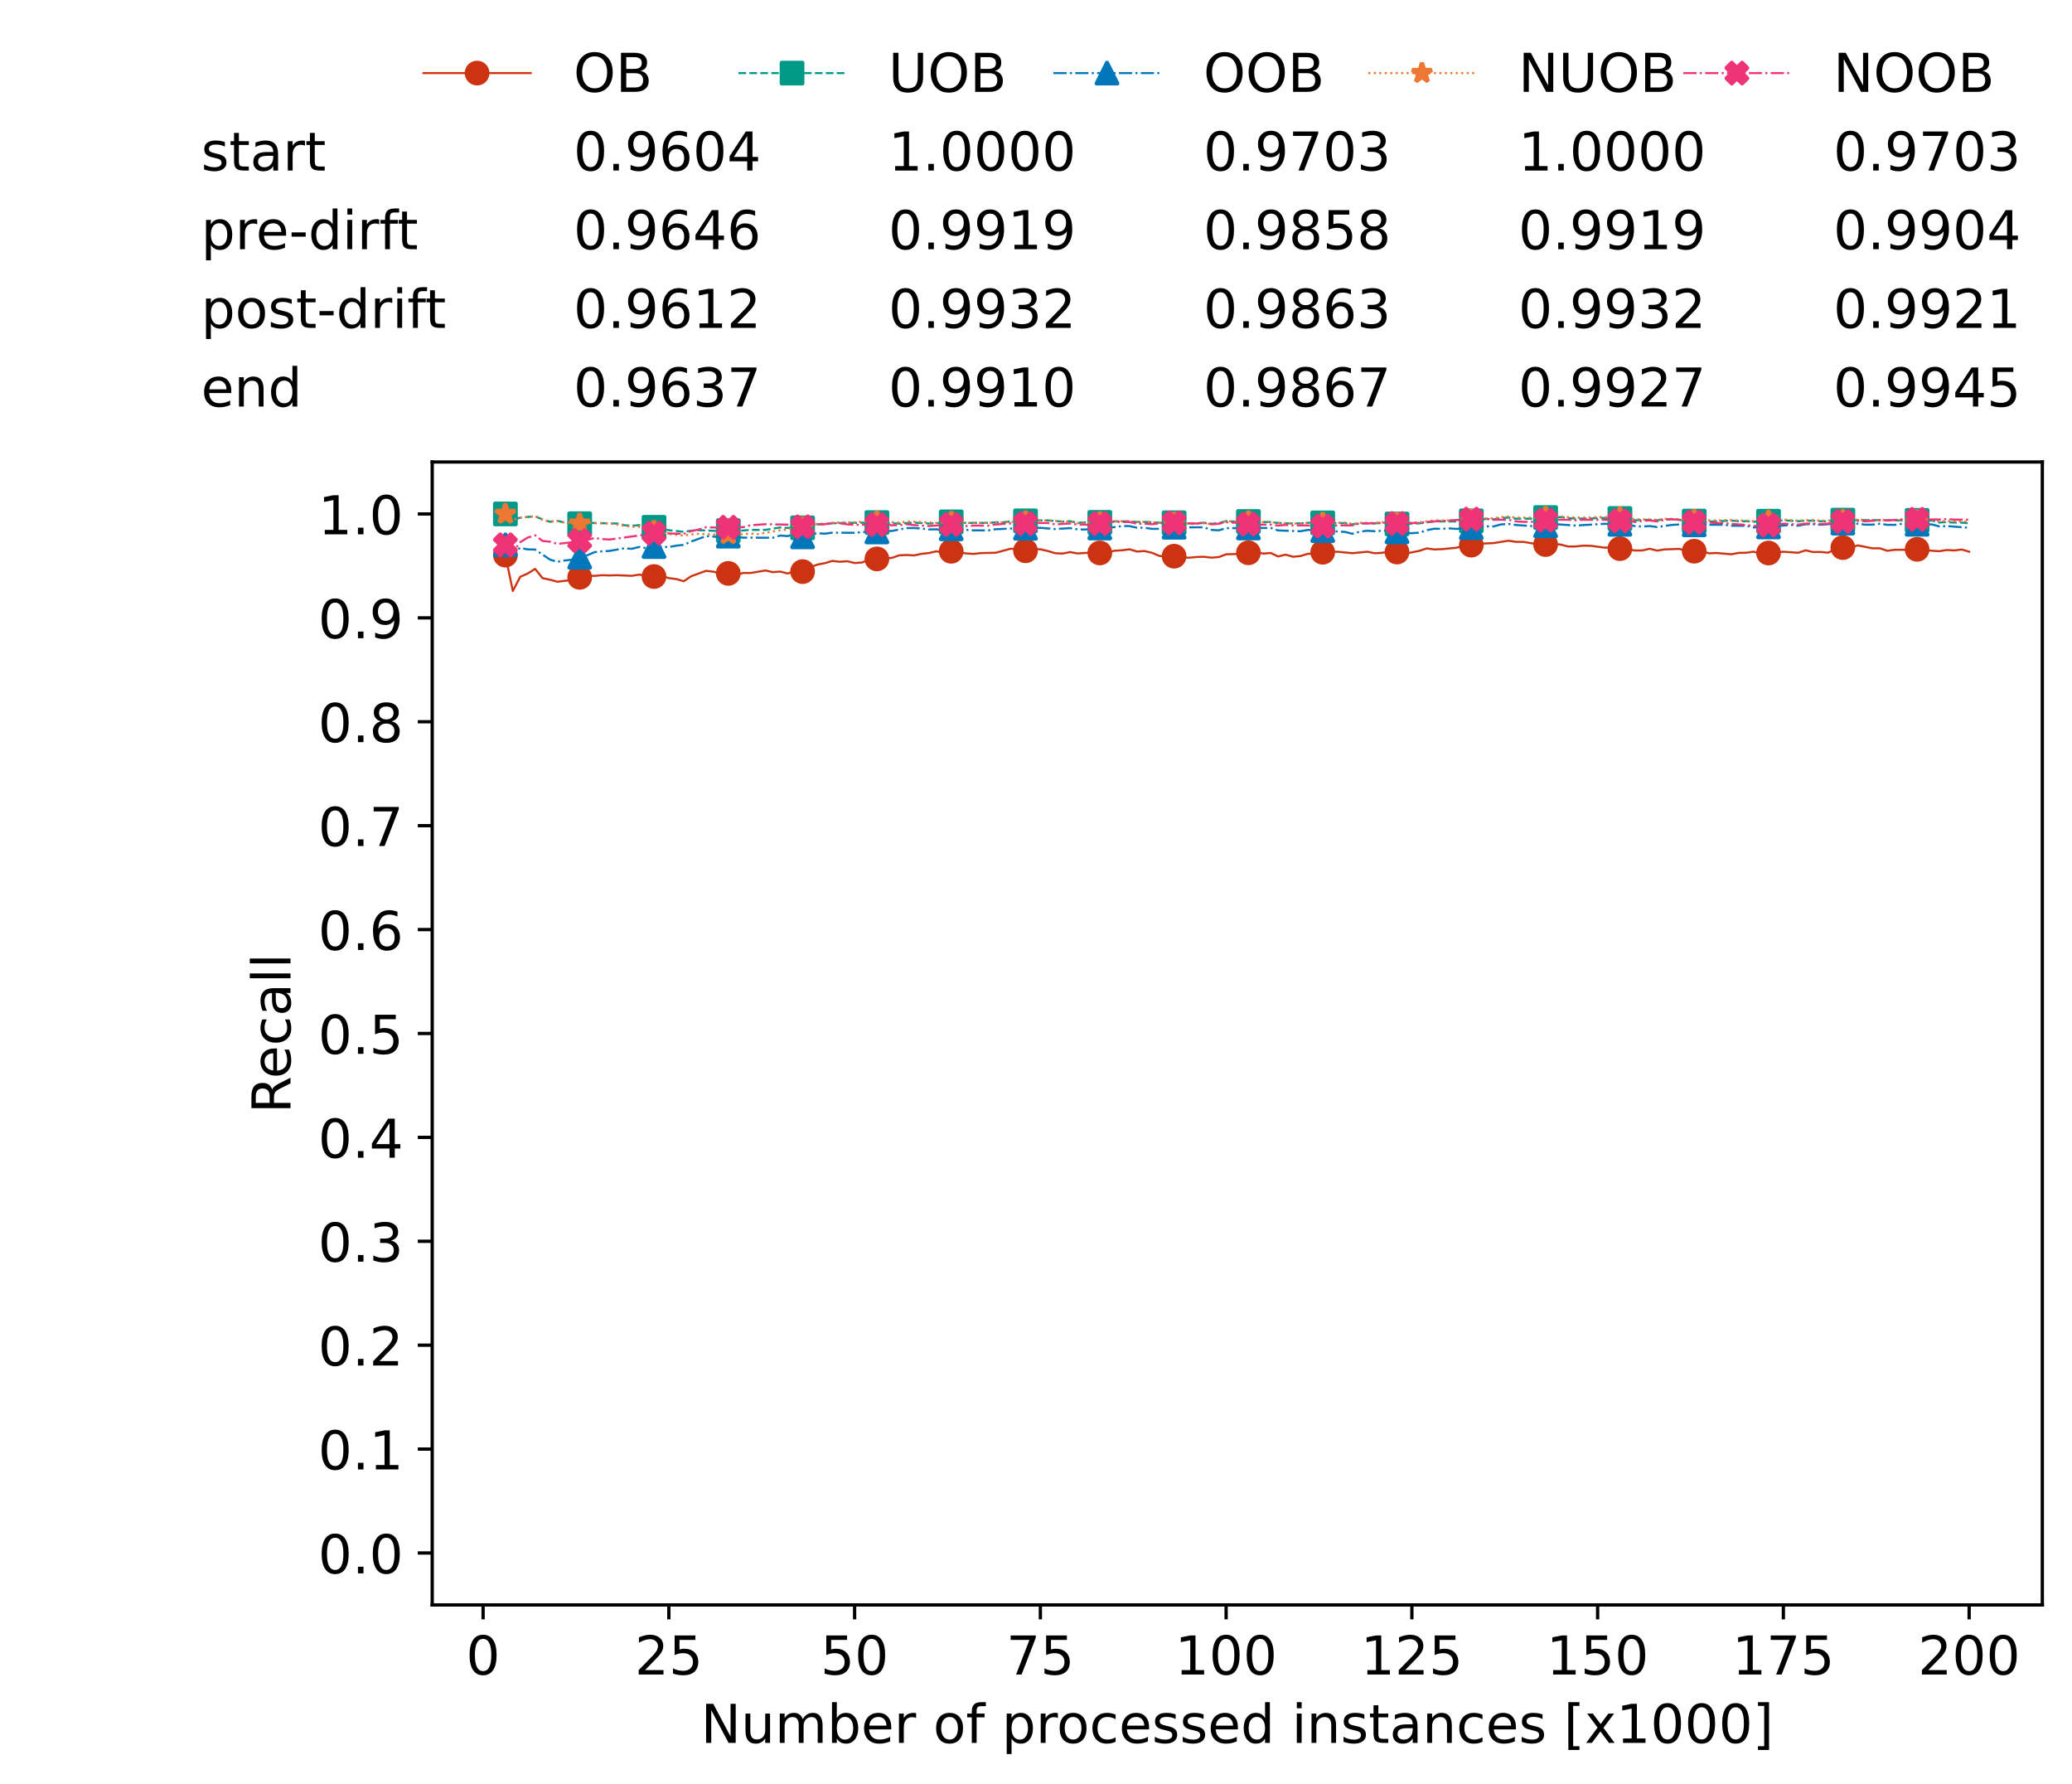 <?xml version="1.0" encoding="utf-8" standalone="no"?>
<!DOCTYPE svg PUBLIC "-//W3C//DTD SVG 1.1//EN"
  "http://www.w3.org/Graphics/SVG/1.1/DTD/svg11.dtd">
<!-- Created with matplotlib (https://matplotlib.org/) -->
<svg height="432.615pt" version="1.1" viewBox="0 0 502.65 432.615" width="502.65pt" xmlns="http://www.w3.org/2000/svg" xmlns:xlink="http://www.w3.org/1999/xlink">
 <defs>
  <style type="text/css">*{stroke-linecap:butt;stroke-linejoin:round;}</style>
 </defs>
 <g id="figure_1">
  <g id="patch_1">
   <path d="M 0 432.615 
L 502.65 432.615 
L 502.65 0 
L 0 0 
z
" style="fill:#ffffff;"/>
  </g>
  <g id="axes_1">
   <g id="patch_2">
    <path d="M 104.85 389.252 
L 495.45 389.252 
L 495.45 112.052 
L 104.85 112.052 
z
" style="fill:#ffffff;"/>
   </g>
   <g id="matplotlib.axis_1">
    <g id="xtick_1">
     <g id="line2d_1">
      <defs>
       <path d="M 0 0 
L 0 3.5 
" id="m2ca3c116e1" style="stroke:#000000;stroke-width:0.8;"/>
      </defs>
      <g>
       <use style="stroke:#000000;stroke-width:0.8;" x="117.197" xlink:href="#m2ca3c116e1" y="389.252"/>
      </g>
     </g>
     <g id="text_1">
      <!-- 0 -->
      <g transform="translate(113.061 406.13)scale(0.13 -0.13)">
       <defs>
        <path d="M 31.781 66.406 
Q 24.172 66.406 20.328 58.906 
Q 16.5 51.422 16.5 36.375 
Q 16.5 21.391 20.328 13.891 
Q 24.172 6.391 31.781 6.391 
Q 39.453 6.391 43.281 13.891 
Q 47.125 21.391 47.125 36.375 
Q 47.125 51.422 43.281 58.906 
Q 39.453 66.406 31.781 66.406 
z
M 31.781 74.219 
Q 44.047 74.219 50.516 64.516 
Q 56.984 54.828 56.984 36.375 
Q 56.984 17.969 50.516 8.266 
Q 44.047 -1.422 31.781 -1.422 
Q 19.531 -1.422 13.062 8.266 
Q 6.594 17.969 6.594 36.375 
Q 6.594 54.828 13.062 64.516 
Q 19.531 74.219 31.781 74.219 
z
" id="DejaVuSans-48"/>
       </defs>
       <use xlink:href="#DejaVuSans-48"/>
      </g>
     </g>
    </g>
    <g id="xtick_2">
     <g id="line2d_2">
      <g>
       <use style="stroke:#000000;stroke-width:0.8;" x="162.259" xlink:href="#m2ca3c116e1" y="389.252"/>
      </g>
     </g>
     <g id="text_2">
      <!-- 25 -->
      <g transform="translate(153.988 406.13)scale(0.13 -0.13)">
       <defs>
        <path d="M 19.188 8.297 
L 53.609 8.297 
L 53.609 0 
L 7.328 0 
L 7.328 8.297 
Q 12.938 14.109 22.625 23.891 
Q 32.328 33.688 34.812 36.531 
Q 39.547 41.844 41.422 45.531 
Q 43.312 49.219 43.312 52.781 
Q 43.312 58.594 39.234 62.25 
Q 35.156 65.922 28.609 65.922 
Q 23.969 65.922 18.812 64.312 
Q 13.672 62.703 7.812 59.422 
L 7.812 69.391 
Q 13.766 71.781 18.938 73 
Q 24.125 74.219 28.422 74.219 
Q 39.75 74.219 46.484 68.547 
Q 53.219 62.891 53.219 53.422 
Q 53.219 48.922 51.531 44.891 
Q 49.859 40.875 45.406 35.406 
Q 44.188 33.984 37.641 27.219 
Q 31.109 20.453 19.188 8.297 
z
" id="DejaVuSans-50"/>
        <path d="M 10.797 72.906 
L 49.516 72.906 
L 49.516 64.594 
L 19.828 64.594 
L 19.828 46.734 
Q 21.969 47.469 24.109 47.828 
Q 26.266 48.188 28.422 48.188 
Q 40.625 48.188 47.75 41.5 
Q 54.891 34.812 54.891 23.391 
Q 54.891 11.625 47.562 5.094 
Q 40.234 -1.422 26.906 -1.422 
Q 22.312 -1.422 17.547 -0.641 
Q 12.797 0.141 7.719 1.703 
L 7.719 11.625 
Q 12.109 9.234 16.797 8.062 
Q 21.484 6.891 26.703 6.891 
Q 35.156 6.891 40.078 11.328 
Q 45.016 15.766 45.016 23.391 
Q 45.016 31 40.078 35.438 
Q 35.156 39.891 26.703 39.891 
Q 22.75 39.891 18.812 39.016 
Q 14.891 38.141 10.797 36.281 
z
" id="DejaVuSans-53"/>
       </defs>
       <use xlink:href="#DejaVuSans-50"/>
       <use x="63.623" xlink:href="#DejaVuSans-53"/>
      </g>
     </g>
    </g>
    <g id="xtick_3">
     <g id="line2d_3">
      <g>
       <use style="stroke:#000000;stroke-width:0.8;" x="207.322" xlink:href="#m2ca3c116e1" y="389.252"/>
      </g>
     </g>
     <g id="text_3">
      <!-- 50 -->
      <g transform="translate(199.05 406.13)scale(0.13 -0.13)">
       <use xlink:href="#DejaVuSans-53"/>
       <use x="63.623" xlink:href="#DejaVuSans-48"/>
      </g>
     </g>
    </g>
    <g id="xtick_4">
     <g id="line2d_4">
      <g>
       <use style="stroke:#000000;stroke-width:0.8;" x="252.384" xlink:href="#m2ca3c116e1" y="389.252"/>
      </g>
     </g>
     <g id="text_4">
      <!-- 75 -->
      <g transform="translate(244.113 406.13)scale(0.13 -0.13)">
       <defs>
        <path d="M 8.203 72.906 
L 55.078 72.906 
L 55.078 68.703 
L 28.609 0 
L 18.312 0 
L 43.219 64.594 
L 8.203 64.594 
z
" id="DejaVuSans-55"/>
       </defs>
       <use xlink:href="#DejaVuSans-55"/>
       <use x="63.623" xlink:href="#DejaVuSans-53"/>
      </g>
     </g>
    </g>
    <g id="xtick_5">
     <g id="line2d_5">
      <g>
       <use style="stroke:#000000;stroke-width:0.8;" x="297.446" xlink:href="#m2ca3c116e1" y="389.252"/>
      </g>
     </g>
     <g id="text_5">
      <!-- 100 -->
      <g transform="translate(285.039 406.13)scale(0.13 -0.13)">
       <defs>
        <path d="M 12.406 8.297 
L 28.516 8.297 
L 28.516 63.922 
L 10.984 60.406 
L 10.984 69.391 
L 28.422 72.906 
L 38.281 72.906 
L 38.281 8.297 
L 54.391 8.297 
L 54.391 0 
L 12.406 0 
z
" id="DejaVuSans-49"/>
       </defs>
       <use xlink:href="#DejaVuSans-49"/>
       <use x="63.623" xlink:href="#DejaVuSans-48"/>
       <use x="127.246" xlink:href="#DejaVuSans-48"/>
      </g>
     </g>
    </g>
    <g id="xtick_6">
     <g id="line2d_6">
      <g>
       <use style="stroke:#000000;stroke-width:0.8;" x="342.509" xlink:href="#m2ca3c116e1" y="389.252"/>
      </g>
     </g>
     <g id="text_6">
      <!-- 125 -->
      <g transform="translate(330.102 406.13)scale(0.13 -0.13)">
       <use xlink:href="#DejaVuSans-49"/>
       <use x="63.623" xlink:href="#DejaVuSans-50"/>
       <use x="127.246" xlink:href="#DejaVuSans-53"/>
      </g>
     </g>
    </g>
    <g id="xtick_7">
     <g id="line2d_7">
      <g>
       <use style="stroke:#000000;stroke-width:0.8;" x="387.571" xlink:href="#m2ca3c116e1" y="389.252"/>
      </g>
     </g>
     <g id="text_7">
      <!-- 150 -->
      <g transform="translate(375.164 406.13)scale(0.13 -0.13)">
       <use xlink:href="#DejaVuSans-49"/>
       <use x="63.623" xlink:href="#DejaVuSans-53"/>
       <use x="127.246" xlink:href="#DejaVuSans-48"/>
      </g>
     </g>
    </g>
    <g id="xtick_8">
     <g id="line2d_8">
      <g>
       <use style="stroke:#000000;stroke-width:0.8;" x="432.633" xlink:href="#m2ca3c116e1" y="389.252"/>
      </g>
     </g>
     <g id="text_8">
      <!-- 175 -->
      <g transform="translate(420.226 406.13)scale(0.13 -0.13)">
       <use xlink:href="#DejaVuSans-49"/>
       <use x="63.623" xlink:href="#DejaVuSans-55"/>
       <use x="127.246" xlink:href="#DejaVuSans-53"/>
      </g>
     </g>
    </g>
    <g id="xtick_9">
     <g id="line2d_9">
      <g>
       <use style="stroke:#000000;stroke-width:0.8;" x="477.695" xlink:href="#m2ca3c116e1" y="389.252"/>
      </g>
     </g>
     <g id="text_9">
      <!-- 200 -->
      <g transform="translate(465.289 406.13)scale(0.13 -0.13)">
       <use xlink:href="#DejaVuSans-50"/>
       <use x="63.623" xlink:href="#DejaVuSans-48"/>
       <use x="127.246" xlink:href="#DejaVuSans-48"/>
      </g>
     </g>
    </g>
    <g id="text_10">
     <!-- Number of processed instances [x1000] -->
     <g transform="translate(170.025 422.711)scale(0.13 -0.13)">
      <defs>
       <path d="M 9.812 72.906 
L 23.094 72.906 
L 55.422 11.922 
L 55.422 72.906 
L 64.984 72.906 
L 64.984 0 
L 51.703 0 
L 19.391 60.984 
L 19.391 0 
L 9.812 0 
z
" id="DejaVuSans-78"/>
       <path d="M 8.5 21.578 
L 8.5 54.688 
L 17.484 54.688 
L 17.484 21.922 
Q 17.484 14.156 20.5 10.266 
Q 23.531 6.391 29.594 6.391 
Q 36.859 6.391 41.078 11.031 
Q 45.312 15.672 45.312 23.688 
L 45.312 54.688 
L 54.297 54.688 
L 54.297 0 
L 45.312 0 
L 45.312 8.406 
Q 42.047 3.422 37.719 1 
Q 33.406 -1.422 27.688 -1.422 
Q 18.266 -1.422 13.375 4.438 
Q 8.5 10.297 8.5 21.578 
z
M 31.109 56 
z
" id="DejaVuSans-117"/>
       <path d="M 52 44.188 
Q 55.375 50.25 60.062 53.125 
Q 64.75 56 71.094 56 
Q 79.641 56 84.281 50.016 
Q 88.922 44.047 88.922 33.016 
L 88.922 0 
L 79.891 0 
L 79.891 32.719 
Q 79.891 40.578 77.094 44.375 
Q 74.312 48.188 68.609 48.188 
Q 61.625 48.188 57.562 43.547 
Q 53.516 38.922 53.516 30.906 
L 53.516 0 
L 44.484 0 
L 44.484 32.719 
Q 44.484 40.625 41.703 44.406 
Q 38.922 48.188 33.109 48.188 
Q 26.219 48.188 22.156 43.531 
Q 18.109 38.875 18.109 30.906 
L 18.109 0 
L 9.078 0 
L 9.078 54.688 
L 18.109 54.688 
L 18.109 46.188 
Q 21.188 51.219 25.484 53.609 
Q 29.781 56 35.688 56 
Q 41.656 56 45.828 52.969 
Q 50 49.953 52 44.188 
z
" id="DejaVuSans-109"/>
       <path d="M 48.688 27.297 
Q 48.688 37.203 44.609 42.844 
Q 40.531 48.484 33.406 48.484 
Q 26.266 48.484 22.188 42.844 
Q 18.109 37.203 18.109 27.297 
Q 18.109 17.391 22.188 11.75 
Q 26.266 6.109 33.406 6.109 
Q 40.531 6.109 44.609 11.75 
Q 48.688 17.391 48.688 27.297 
z
M 18.109 46.391 
Q 20.953 51.266 25.266 53.625 
Q 29.594 56 35.594 56 
Q 45.562 56 51.781 48.094 
Q 58.016 40.188 58.016 27.297 
Q 58.016 14.406 51.781 6.484 
Q 45.562 -1.422 35.594 -1.422 
Q 29.594 -1.422 25.266 0.953 
Q 20.953 3.328 18.109 8.203 
L 18.109 0 
L 9.078 0 
L 9.078 75.984 
L 18.109 75.984 
z
" id="DejaVuSans-98"/>
       <path d="M 56.203 29.594 
L 56.203 25.203 
L 14.891 25.203 
Q 15.484 15.922 20.484 11.062 
Q 25.484 6.203 34.422 6.203 
Q 39.594 6.203 44.453 7.469 
Q 49.312 8.734 54.109 11.281 
L 54.109 2.781 
Q 49.266 0.734 44.188 -0.344 
Q 39.109 -1.422 33.891 -1.422 
Q 20.797 -1.422 13.156 6.188 
Q 5.516 13.812 5.516 26.812 
Q 5.516 40.234 12.766 48.109 
Q 20.016 56 32.328 56 
Q 43.359 56 49.781 48.891 
Q 56.203 41.797 56.203 29.594 
z
M 47.219 32.234 
Q 47.125 39.594 43.094 43.984 
Q 39.062 48.391 32.422 48.391 
Q 24.906 48.391 20.391 44.141 
Q 15.875 39.891 15.188 32.172 
z
" id="DejaVuSans-101"/>
       <path d="M 41.109 46.297 
Q 39.594 47.172 37.812 47.578 
Q 36.031 48 33.891 48 
Q 26.266 48 22.188 43.047 
Q 18.109 38.094 18.109 28.812 
L 18.109 0 
L 9.078 0 
L 9.078 54.688 
L 18.109 54.688 
L 18.109 46.188 
Q 20.953 51.172 25.484 53.578 
Q 30.031 56 36.531 56 
Q 37.453 56 38.578 55.875 
Q 39.703 55.766 41.062 55.516 
z
" id="DejaVuSans-114"/>
       <path id="DejaVuSans-32"/>
       <path d="M 30.609 48.391 
Q 23.391 48.391 19.188 42.75 
Q 14.984 37.109 14.984 27.297 
Q 14.984 17.484 19.156 11.844 
Q 23.344 6.203 30.609 6.203 
Q 37.797 6.203 41.984 11.859 
Q 46.188 17.531 46.188 27.297 
Q 46.188 37.016 41.984 42.703 
Q 37.797 48.391 30.609 48.391 
z
M 30.609 56 
Q 42.328 56 49.016 48.375 
Q 55.719 40.766 55.719 27.297 
Q 55.719 13.875 49.016 6.219 
Q 42.328 -1.422 30.609 -1.422 
Q 18.844 -1.422 12.172 6.219 
Q 5.516 13.875 5.516 27.297 
Q 5.516 40.766 12.172 48.375 
Q 18.844 56 30.609 56 
z
" id="DejaVuSans-111"/>
       <path d="M 37.109 75.984 
L 37.109 68.5 
L 28.516 68.5 
Q 23.688 68.5 21.797 66.547 
Q 19.922 64.594 19.922 59.516 
L 19.922 54.688 
L 34.719 54.688 
L 34.719 47.703 
L 19.922 47.703 
L 19.922 0 
L 10.891 0 
L 10.891 47.703 
L 2.297 47.703 
L 2.297 54.688 
L 10.891 54.688 
L 10.891 58.5 
Q 10.891 67.625 15.141 71.797 
Q 19.391 75.984 28.609 75.984 
z
" id="DejaVuSans-102"/>
       <path d="M 18.109 8.203 
L 18.109 -20.797 
L 9.078 -20.797 
L 9.078 54.688 
L 18.109 54.688 
L 18.109 46.391 
Q 20.953 51.266 25.266 53.625 
Q 29.594 56 35.594 56 
Q 45.562 56 51.781 48.094 
Q 58.016 40.188 58.016 27.297 
Q 58.016 14.406 51.781 6.484 
Q 45.562 -1.422 35.594 -1.422 
Q 29.594 -1.422 25.266 0.953 
Q 20.953 3.328 18.109 8.203 
z
M 48.688 27.297 
Q 48.688 37.203 44.609 42.844 
Q 40.531 48.484 33.406 48.484 
Q 26.266 48.484 22.188 42.844 
Q 18.109 37.203 18.109 27.297 
Q 18.109 17.391 22.188 11.75 
Q 26.266 6.109 33.406 6.109 
Q 40.531 6.109 44.609 11.75 
Q 48.688 17.391 48.688 27.297 
z
" id="DejaVuSans-112"/>
       <path d="M 48.781 52.594 
L 48.781 44.188 
Q 44.969 46.297 41.141 47.344 
Q 37.312 48.391 33.406 48.391 
Q 24.656 48.391 19.812 42.844 
Q 14.984 37.312 14.984 27.297 
Q 14.984 17.281 19.812 11.734 
Q 24.656 6.203 33.406 6.203 
Q 37.312 6.203 41.141 7.25 
Q 44.969 8.297 48.781 10.406 
L 48.781 2.094 
Q 45.016 0.344 40.984 -0.531 
Q 36.969 -1.422 32.422 -1.422 
Q 20.062 -1.422 12.781 6.344 
Q 5.516 14.109 5.516 27.297 
Q 5.516 40.672 12.859 48.328 
Q 20.219 56 33.016 56 
Q 37.156 56 41.109 55.141 
Q 45.062 54.297 48.781 52.594 
z
" id="DejaVuSans-99"/>
       <path d="M 44.281 53.078 
L 44.281 44.578 
Q 40.484 46.531 36.375 47.5 
Q 32.281 48.484 27.875 48.484 
Q 21.188 48.484 17.844 46.438 
Q 14.5 44.391 14.5 40.281 
Q 14.5 37.156 16.891 35.375 
Q 19.281 33.594 26.516 31.984 
L 29.594 31.297 
Q 39.156 29.25 43.188 25.516 
Q 47.219 21.781 47.219 15.094 
Q 47.219 7.469 41.188 3.016 
Q 35.156 -1.422 24.609 -1.422 
Q 20.219 -1.422 15.453 -0.562 
Q 10.688 0.297 5.422 2 
L 5.422 11.281 
Q 10.406 8.688 15.234 7.391 
Q 20.062 6.109 24.812 6.109 
Q 31.156 6.109 34.562 8.281 
Q 37.984 10.453 37.984 14.406 
Q 37.984 18.062 35.516 20.016 
Q 33.062 21.969 24.703 23.781 
L 21.578 24.516 
Q 13.234 26.266 9.516 29.906 
Q 5.812 33.547 5.812 39.891 
Q 5.812 47.609 11.281 51.797 
Q 16.75 56 26.812 56 
Q 31.781 56 36.172 55.266 
Q 40.578 54.547 44.281 53.078 
z
" id="DejaVuSans-115"/>
       <path d="M 45.406 46.391 
L 45.406 75.984 
L 54.391 75.984 
L 54.391 0 
L 45.406 0 
L 45.406 8.203 
Q 42.578 3.328 38.25 0.953 
Q 33.938 -1.422 27.875 -1.422 
Q 17.969 -1.422 11.734 6.484 
Q 5.516 14.406 5.516 27.297 
Q 5.516 40.188 11.734 48.094 
Q 17.969 56 27.875 56 
Q 33.938 56 38.25 53.625 
Q 42.578 51.266 45.406 46.391 
z
M 14.797 27.297 
Q 14.797 17.391 18.875 11.75 
Q 22.953 6.109 30.078 6.109 
Q 37.203 6.109 41.297 11.75 
Q 45.406 17.391 45.406 27.297 
Q 45.406 37.203 41.297 42.844 
Q 37.203 48.484 30.078 48.484 
Q 22.953 48.484 18.875 42.844 
Q 14.797 37.203 14.797 27.297 
z
" id="DejaVuSans-100"/>
       <path d="M 9.422 54.688 
L 18.406 54.688 
L 18.406 0 
L 9.422 0 
z
M 9.422 75.984 
L 18.406 75.984 
L 18.406 64.594 
L 9.422 64.594 
z
" id="DejaVuSans-105"/>
       <path d="M 54.891 33.016 
L 54.891 0 
L 45.906 0 
L 45.906 32.719 
Q 45.906 40.484 42.875 44.328 
Q 39.844 48.188 33.797 48.188 
Q 26.516 48.188 22.312 43.547 
Q 18.109 38.922 18.109 30.906 
L 18.109 0 
L 9.078 0 
L 9.078 54.688 
L 18.109 54.688 
L 18.109 46.188 
Q 21.344 51.125 25.703 53.562 
Q 30.078 56 35.797 56 
Q 45.219 56 50.047 50.172 
Q 54.891 44.344 54.891 33.016 
z
" id="DejaVuSans-110"/>
       <path d="M 18.312 70.219 
L 18.312 54.688 
L 36.812 54.688 
L 36.812 47.703 
L 18.312 47.703 
L 18.312 18.016 
Q 18.312 11.328 20.141 9.422 
Q 21.969 7.516 27.594 7.516 
L 36.812 7.516 
L 36.812 0 
L 27.594 0 
Q 17.188 0 13.234 3.875 
Q 9.281 7.766 9.281 18.016 
L 9.281 47.703 
L 2.688 47.703 
L 2.688 54.688 
L 9.281 54.688 
L 9.281 70.219 
z
" id="DejaVuSans-116"/>
       <path d="M 34.281 27.484 
Q 23.391 27.484 19.188 25 
Q 14.984 22.516 14.984 16.5 
Q 14.984 11.719 18.141 8.906 
Q 21.297 6.109 26.703 6.109 
Q 34.188 6.109 38.703 11.406 
Q 43.219 16.703 43.219 25.484 
L 43.219 27.484 
z
M 52.203 31.203 
L 52.203 0 
L 43.219 0 
L 43.219 8.297 
Q 40.141 3.328 35.547 0.953 
Q 30.953 -1.422 24.312 -1.422 
Q 15.922 -1.422 10.953 3.297 
Q 6 8.016 6 15.922 
Q 6 25.141 12.172 29.828 
Q 18.359 34.516 30.609 34.516 
L 43.219 34.516 
L 43.219 35.406 
Q 43.219 41.609 39.141 45 
Q 35.062 48.391 27.688 48.391 
Q 23 48.391 18.547 47.266 
Q 14.109 46.141 10.016 43.891 
L 10.016 52.203 
Q 14.938 54.109 19.578 55.047 
Q 24.219 56 28.609 56 
Q 40.484 56 46.344 49.844 
Q 52.203 43.703 52.203 31.203 
z
" id="DejaVuSans-97"/>
       <path d="M 8.594 75.984 
L 29.297 75.984 
L 29.297 69 
L 17.578 69 
L 17.578 -6.203 
L 29.297 -6.203 
L 29.297 -13.188 
L 8.594 -13.188 
z
" id="DejaVuSans-91"/>
       <path d="M 54.891 54.688 
L 35.109 28.078 
L 55.906 0 
L 45.312 0 
L 29.391 21.484 
L 13.484 0 
L 2.875 0 
L 24.125 28.609 
L 4.688 54.688 
L 15.281 54.688 
L 29.781 35.203 
L 44.281 54.688 
z
" id="DejaVuSans-120"/>
       <path d="M 30.422 75.984 
L 30.422 -13.188 
L 9.719 -13.188 
L 9.719 -6.203 
L 21.391 -6.203 
L 21.391 69 
L 9.719 69 
L 9.719 75.984 
z
" id="DejaVuSans-93"/>
      </defs>
      <use xlink:href="#DejaVuSans-78"/>
      <use x="74.805" xlink:href="#DejaVuSans-117"/>
      <use x="138.184" xlink:href="#DejaVuSans-109"/>
      <use x="235.596" xlink:href="#DejaVuSans-98"/>
      <use x="299.072" xlink:href="#DejaVuSans-101"/>
      <use x="360.596" xlink:href="#DejaVuSans-114"/>
      <use x="401.709" xlink:href="#DejaVuSans-32"/>
      <use x="433.496" xlink:href="#DejaVuSans-111"/>
      <use x="494.678" xlink:href="#DejaVuSans-102"/>
      <use x="529.883" xlink:href="#DejaVuSans-32"/>
      <use x="561.67" xlink:href="#DejaVuSans-112"/>
      <use x="625.146" xlink:href="#DejaVuSans-114"/>
      <use x="664.01" xlink:href="#DejaVuSans-111"/>
      <use x="725.191" xlink:href="#DejaVuSans-99"/>
      <use x="780.172" xlink:href="#DejaVuSans-101"/>
      <use x="841.695" xlink:href="#DejaVuSans-115"/>
      <use x="893.795" xlink:href="#DejaVuSans-115"/>
      <use x="945.895" xlink:href="#DejaVuSans-101"/>
      <use x="1007.418" xlink:href="#DejaVuSans-100"/>
      <use x="1070.895" xlink:href="#DejaVuSans-32"/>
      <use x="1102.682" xlink:href="#DejaVuSans-105"/>
      <use x="1130.465" xlink:href="#DejaVuSans-110"/>
      <use x="1193.844" xlink:href="#DejaVuSans-115"/>
      <use x="1245.943" xlink:href="#DejaVuSans-116"/>
      <use x="1285.152" xlink:href="#DejaVuSans-97"/>
      <use x="1346.432" xlink:href="#DejaVuSans-110"/>
      <use x="1409.811" xlink:href="#DejaVuSans-99"/>
      <use x="1464.791" xlink:href="#DejaVuSans-101"/>
      <use x="1526.314" xlink:href="#DejaVuSans-115"/>
      <use x="1578.414" xlink:href="#DejaVuSans-32"/>
      <use x="1610.201" xlink:href="#DejaVuSans-91"/>
      <use x="1649.215" xlink:href="#DejaVuSans-120"/>
      <use x="1708.395" xlink:href="#DejaVuSans-49"/>
      <use x="1772.018" xlink:href="#DejaVuSans-48"/>
      <use x="1835.641" xlink:href="#DejaVuSans-48"/>
      <use x="1899.264" xlink:href="#DejaVuSans-48"/>
      <use x="1962.887" xlink:href="#DejaVuSans-93"/>
     </g>
    </g>
   </g>
   <g id="matplotlib.axis_2">
    <g id="ytick_1">
     <g id="line2d_10">
      <defs>
       <path d="M 0 0 
L -3.5 0 
" id="m52b3f47988" style="stroke:#000000;stroke-width:0.8;"/>
      </defs>
      <g>
       <use style="stroke:#000000;stroke-width:0.8;" x="104.85" xlink:href="#m52b3f47988" y="376.652"/>
      </g>
     </g>
     <g id="text_11">
      <!-- 0.0 -->
      <g transform="translate(77.176 381.591)scale(0.13 -0.13)">
       <defs>
        <path d="M 10.688 12.406 
L 21 12.406 
L 21 0 
L 10.688 0 
z
" id="DejaVuSans-46"/>
       </defs>
       <use xlink:href="#DejaVuSans-48"/>
       <use x="63.623" xlink:href="#DejaVuSans-46"/>
       <use x="95.41" xlink:href="#DejaVuSans-48"/>
      </g>
     </g>
    </g>
    <g id="ytick_2">
     <g id="line2d_11">
      <g>
       <use style="stroke:#000000;stroke-width:0.8;" x="104.85" xlink:href="#m52b3f47988" y="351.452"/>
      </g>
     </g>
     <g id="text_12">
      <!-- 0.1 -->
      <g transform="translate(77.176 356.391)scale(0.13 -0.13)">
       <use xlink:href="#DejaVuSans-48"/>
       <use x="63.623" xlink:href="#DejaVuSans-46"/>
       <use x="95.41" xlink:href="#DejaVuSans-49"/>
      </g>
     </g>
    </g>
    <g id="ytick_3">
     <g id="line2d_12">
      <g>
       <use style="stroke:#000000;stroke-width:0.8;" x="104.85" xlink:href="#m52b3f47988" y="326.252"/>
      </g>
     </g>
     <g id="text_13">
      <!-- 0.2 -->
      <g transform="translate(77.176 331.191)scale(0.13 -0.13)">
       <use xlink:href="#DejaVuSans-48"/>
       <use x="63.623" xlink:href="#DejaVuSans-46"/>
       <use x="95.41" xlink:href="#DejaVuSans-50"/>
      </g>
     </g>
    </g>
    <g id="ytick_4">
     <g id="line2d_13">
      <g>
       <use style="stroke:#000000;stroke-width:0.8;" x="104.85" xlink:href="#m52b3f47988" y="301.052"/>
      </g>
     </g>
     <g id="text_14">
      <!-- 0.3 -->
      <g transform="translate(77.176 305.991)scale(0.13 -0.13)">
       <defs>
        <path d="M 40.578 39.312 
Q 47.656 37.797 51.625 33 
Q 55.609 28.219 55.609 21.188 
Q 55.609 10.406 48.188 4.484 
Q 40.766 -1.422 27.094 -1.422 
Q 22.516 -1.422 17.656 -0.516 
Q 12.797 0.391 7.625 2.203 
L 7.625 11.719 
Q 11.719 9.328 16.594 8.109 
Q 21.484 6.891 26.812 6.891 
Q 36.078 6.891 40.938 10.547 
Q 45.797 14.203 45.797 21.188 
Q 45.797 27.641 41.281 31.266 
Q 36.766 34.906 28.719 34.906 
L 20.219 34.906 
L 20.219 43.016 
L 29.109 43.016 
Q 36.375 43.016 40.234 45.922 
Q 44.094 48.828 44.094 54.297 
Q 44.094 59.906 40.109 62.906 
Q 36.141 65.922 28.719 65.922 
Q 24.656 65.922 20.016 65.031 
Q 15.375 64.156 9.812 62.312 
L 9.812 71.094 
Q 15.438 72.656 20.344 73.438 
Q 25.25 74.219 29.594 74.219 
Q 40.828 74.219 47.359 69.109 
Q 53.906 64.016 53.906 55.328 
Q 53.906 49.266 50.438 45.094 
Q 46.969 40.922 40.578 39.312 
z
" id="DejaVuSans-51"/>
       </defs>
       <use xlink:href="#DejaVuSans-48"/>
       <use x="63.623" xlink:href="#DejaVuSans-46"/>
       <use x="95.41" xlink:href="#DejaVuSans-51"/>
      </g>
     </g>
    </g>
    <g id="ytick_5">
     <g id="line2d_14">
      <g>
       <use style="stroke:#000000;stroke-width:0.8;" x="104.85" xlink:href="#m52b3f47988" y="275.852"/>
      </g>
     </g>
     <g id="text_15">
      <!-- 0.4 -->
      <g transform="translate(77.176 280.791)scale(0.13 -0.13)">
       <defs>
        <path d="M 37.797 64.312 
L 12.891 25.391 
L 37.797 25.391 
z
M 35.203 72.906 
L 47.609 72.906 
L 47.609 25.391 
L 58.016 25.391 
L 58.016 17.188 
L 47.609 17.188 
L 47.609 0 
L 37.797 0 
L 37.797 17.188 
L 4.891 17.188 
L 4.891 26.703 
z
" id="DejaVuSans-52"/>
       </defs>
       <use xlink:href="#DejaVuSans-48"/>
       <use x="63.623" xlink:href="#DejaVuSans-46"/>
       <use x="95.41" xlink:href="#DejaVuSans-52"/>
      </g>
     </g>
    </g>
    <g id="ytick_6">
     <g id="line2d_15">
      <g>
       <use style="stroke:#000000;stroke-width:0.8;" x="104.85" xlink:href="#m52b3f47988" y="250.652"/>
      </g>
     </g>
     <g id="text_16">
      <!-- 0.5 -->
      <g transform="translate(77.176 255.591)scale(0.13 -0.13)">
       <use xlink:href="#DejaVuSans-48"/>
       <use x="63.623" xlink:href="#DejaVuSans-46"/>
       <use x="95.41" xlink:href="#DejaVuSans-53"/>
      </g>
     </g>
    </g>
    <g id="ytick_7">
     <g id="line2d_16">
      <g>
       <use style="stroke:#000000;stroke-width:0.8;" x="104.85" xlink:href="#m52b3f47988" y="225.452"/>
      </g>
     </g>
     <g id="text_17">
      <!-- 0.6 -->
      <g transform="translate(77.176 230.391)scale(0.13 -0.13)">
       <defs>
        <path d="M 33.016 40.375 
Q 26.375 40.375 22.484 35.828 
Q 18.609 31.297 18.609 23.391 
Q 18.609 15.531 22.484 10.953 
Q 26.375 6.391 33.016 6.391 
Q 39.656 6.391 43.531 10.953 
Q 47.406 15.531 47.406 23.391 
Q 47.406 31.297 43.531 35.828 
Q 39.656 40.375 33.016 40.375 
z
M 52.594 71.297 
L 52.594 62.312 
Q 48.875 64.062 45.094 64.984 
Q 41.312 65.922 37.594 65.922 
Q 27.828 65.922 22.672 59.328 
Q 17.531 52.734 16.797 39.406 
Q 19.672 43.656 24.016 45.922 
Q 28.375 48.188 33.594 48.188 
Q 44.578 48.188 50.953 41.516 
Q 57.328 34.859 57.328 23.391 
Q 57.328 12.156 50.688 5.359 
Q 44.047 -1.422 33.016 -1.422 
Q 20.359 -1.422 13.672 8.266 
Q 6.984 17.969 6.984 36.375 
Q 6.984 53.656 15.188 63.938 
Q 23.391 74.219 37.203 74.219 
Q 40.922 74.219 44.703 73.484 
Q 48.484 72.75 52.594 71.297 
z
" id="DejaVuSans-54"/>
       </defs>
       <use xlink:href="#DejaVuSans-48"/>
       <use x="63.623" xlink:href="#DejaVuSans-46"/>
       <use x="95.41" xlink:href="#DejaVuSans-54"/>
      </g>
     </g>
    </g>
    <g id="ytick_8">
     <g id="line2d_17">
      <g>
       <use style="stroke:#000000;stroke-width:0.8;" x="104.85" xlink:href="#m52b3f47988" y="200.252"/>
      </g>
     </g>
     <g id="text_18">
      <!-- 0.7 -->
      <g transform="translate(77.176 205.191)scale(0.13 -0.13)">
       <use xlink:href="#DejaVuSans-48"/>
       <use x="63.623" xlink:href="#DejaVuSans-46"/>
       <use x="95.41" xlink:href="#DejaVuSans-55"/>
      </g>
     </g>
    </g>
    <g id="ytick_9">
     <g id="line2d_18">
      <g>
       <use style="stroke:#000000;stroke-width:0.8;" x="104.85" xlink:href="#m52b3f47988" y="175.052"/>
      </g>
     </g>
     <g id="text_19">
      <!-- 0.8 -->
      <g transform="translate(77.176 179.991)scale(0.13 -0.13)">
       <defs>
        <path d="M 31.781 34.625 
Q 24.75 34.625 20.719 30.859 
Q 16.703 27.094 16.703 20.516 
Q 16.703 13.922 20.719 10.156 
Q 24.75 6.391 31.781 6.391 
Q 38.812 6.391 42.859 10.172 
Q 46.922 13.969 46.922 20.516 
Q 46.922 27.094 42.891 30.859 
Q 38.875 34.625 31.781 34.625 
z
M 21.922 38.812 
Q 15.578 40.375 12.031 44.719 
Q 8.5 49.078 8.5 55.328 
Q 8.5 64.062 14.719 69.141 
Q 20.953 74.219 31.781 74.219 
Q 42.672 74.219 48.875 69.141 
Q 55.078 64.062 55.078 55.328 
Q 55.078 49.078 51.531 44.719 
Q 48 40.375 41.703 38.812 
Q 48.828 37.156 52.797 32.312 
Q 56.781 27.484 56.781 20.516 
Q 56.781 9.906 50.312 4.234 
Q 43.844 -1.422 31.781 -1.422 
Q 19.734 -1.422 13.25 4.234 
Q 6.781 9.906 6.781 20.516 
Q 6.781 27.484 10.781 32.312 
Q 14.797 37.156 21.922 38.812 
z
M 18.312 54.391 
Q 18.312 48.734 21.844 45.562 
Q 25.391 42.391 31.781 42.391 
Q 38.141 42.391 41.719 45.562 
Q 45.312 48.734 45.312 54.391 
Q 45.312 60.062 41.719 63.234 
Q 38.141 66.406 31.781 66.406 
Q 25.391 66.406 21.844 63.234 
Q 18.312 60.062 18.312 54.391 
z
" id="DejaVuSans-56"/>
       </defs>
       <use xlink:href="#DejaVuSans-48"/>
       <use x="63.623" xlink:href="#DejaVuSans-46"/>
       <use x="95.41" xlink:href="#DejaVuSans-56"/>
      </g>
     </g>
    </g>
    <g id="ytick_10">
     <g id="line2d_19">
      <g>
       <use style="stroke:#000000;stroke-width:0.8;" x="104.85" xlink:href="#m52b3f47988" y="149.852"/>
      </g>
     </g>
     <g id="text_20">
      <!-- 0.9 -->
      <g transform="translate(77.176 154.791)scale(0.13 -0.13)">
       <defs>
        <path d="M 10.984 1.516 
L 10.984 10.5 
Q 14.703 8.734 18.5 7.812 
Q 22.312 6.891 25.984 6.891 
Q 35.75 6.891 40.891 13.453 
Q 46.047 20.016 46.781 33.406 
Q 43.953 29.203 39.594 26.953 
Q 35.25 24.703 29.984 24.703 
Q 19.047 24.703 12.672 31.312 
Q 6.297 37.938 6.297 49.422 
Q 6.297 60.641 12.938 67.422 
Q 19.578 74.219 30.609 74.219 
Q 43.266 74.219 49.922 64.516 
Q 56.594 54.828 56.594 36.375 
Q 56.594 19.141 48.406 8.859 
Q 40.234 -1.422 26.422 -1.422 
Q 22.703 -1.422 18.891 -0.688 
Q 15.094 0.047 10.984 1.516 
z
M 30.609 32.422 
Q 37.25 32.422 41.125 36.953 
Q 45.016 41.5 45.016 49.422 
Q 45.016 57.281 41.125 61.844 
Q 37.25 66.406 30.609 66.406 
Q 23.969 66.406 20.094 61.844 
Q 16.219 57.281 16.219 49.422 
Q 16.219 41.5 20.094 36.953 
Q 23.969 32.422 30.609 32.422 
z
" id="DejaVuSans-57"/>
       </defs>
       <use xlink:href="#DejaVuSans-48"/>
       <use x="63.623" xlink:href="#DejaVuSans-46"/>
       <use x="95.41" xlink:href="#DejaVuSans-57"/>
      </g>
     </g>
    </g>
    <g id="ytick_11">
     <g id="line2d_20">
      <g>
       <use style="stroke:#000000;stroke-width:0.8;" x="104.85" xlink:href="#m52b3f47988" y="124.652"/>
      </g>
     </g>
     <g id="text_21">
      <!-- 1.0 -->
      <g transform="translate(77.176 129.591)scale(0.13 -0.13)">
       <use xlink:href="#DejaVuSans-49"/>
       <use x="63.623" xlink:href="#DejaVuSans-46"/>
       <use x="95.41" xlink:href="#DejaVuSans-48"/>
      </g>
     </g>
    </g>
    <g id="text_22">
     <!-- Recall -->
     <g transform="translate(70.472 270.044)rotate(-90)scale(0.13 -0.13)">
      <defs>
       <path d="M 44.391 34.188 
Q 47.562 33.109 50.562 29.594 
Q 53.562 26.078 56.594 19.922 
L 66.609 0 
L 56 0 
L 46.688 18.703 
Q 43.062 26.031 39.672 28.422 
Q 36.281 30.812 30.422 30.812 
L 19.672 30.812 
L 19.672 0 
L 9.812 0 
L 9.812 72.906 
L 32.078 72.906 
Q 44.578 72.906 50.734 67.672 
Q 56.891 62.453 56.891 51.906 
Q 56.891 45.016 53.688 40.469 
Q 50.484 35.938 44.391 34.188 
z
M 19.672 64.797 
L 19.672 38.922 
L 32.078 38.922 
Q 39.203 38.922 42.844 42.219 
Q 46.484 45.516 46.484 51.906 
Q 46.484 58.297 42.844 61.547 
Q 39.203 64.797 32.078 64.797 
z
" id="DejaVuSans-82"/>
       <path d="M 9.422 75.984 
L 18.406 75.984 
L 18.406 0 
L 9.422 0 
z
" id="DejaVuSans-108"/>
      </defs>
      <use xlink:href="#DejaVuSans-82"/>
      <use x="64.982" xlink:href="#DejaVuSans-101"/>
      <use x="126.506" xlink:href="#DejaVuSans-99"/>
      <use x="181.486" xlink:href="#DejaVuSans-97"/>
      <use x="242.766" xlink:href="#DejaVuSans-108"/>
      <use x="270.549" xlink:href="#DejaVuSans-108"/>
     </g>
    </g>
   </g>
   <g id="line2d_21"/>
   <g id="line2d_22"/>
   <g id="line2d_23"/>
   <g id="line2d_24"/>
   <g id="line2d_25"/>
   <g id="line2d_26">
    <path clip-path="url(#p4b3fef8945)" d="M 122.605 134.632 
L 124.407 143.338 
L 126.21 139.886 
L 128.012 139.106 
L 129.815 137.973 
L 131.617 140.221 
L 133.419 140.595 
L 135.222 141.089 
L 138.827 140.646 
L 140.629 140.025 
L 142.432 139.56 
L 144.234 139.677 
L 146.037 139.504 
L 147.839 139.564 
L 149.642 139.507 
L 153.247 139.656 
L 155.049 139.372 
L 158.654 139.826 
L 160.457 139.602 
L 162.259 140.217 
L 164.062 140.433 
L 165.864 140.972 
L 167.667 139.761 
L 171.272 138.446 
L 173.074 138.649 
L 174.877 139.165 
L 176.679 139.067 
L 178.482 139.486 
L 180.284 138.968 
L 182.087 138.968 
L 185.692 138.358 
L 187.494 138.766 
L 189.297 138.62 
L 191.099 139.099 
L 192.902 138.405 
L 194.704 138.633 
L 196.507 137.619 
L 198.309 136.922 
L 200.112 136.581 
L 201.914 136.042 
L 203.717 136.24 
L 205.519 136.112 
L 207.322 136.548 
L 209.124 136.431 
L 210.927 135.679 
L 216.334 135.315 
L 218.137 134.685 
L 219.939 134.6 
L 221.742 134.708 
L 223.544 134.323 
L 225.347 134.132 
L 227.149 133.707 
L 228.952 134.047 
L 230.754 133.708 
L 234.359 134.224 
L 236.162 134.338 
L 237.964 134.148 
L 241.569 134.052 
L 245.174 133.083 
L 246.976 133.23 
L 248.779 133.582 
L 250.581 133.202 
L 252.384 133.223 
L 254.186 133.634 
L 255.989 134.174 
L 257.791 134.256 
L 259.594 133.893 
L 261.396 134.231 
L 265.001 133.998 
L 266.804 134.109 
L 268.606 133.998 
L 270.409 133.562 
L 272.211 133.466 
L 274.014 133.217 
L 275.816 133.764 
L 277.619 133.648 
L 279.421 134.062 
L 281.224 134.82 
L 283.026 135.007 
L 284.829 134.896 
L 286.631 135.156 
L 288.434 135.269 
L 290.236 135.094 
L 292.039 135.035 
L 293.841 135.245 
L 295.644 135.114 
L 297.446 134.439 
L 301.051 134.338 
L 302.854 134.072 
L 304.656 133.936 
L 306.459 134.257 
L 308.261 134.121 
L 310.064 134.961 
L 311.866 134.517 
L 313.669 135.036 
L 315.471 134.861 
L 317.274 134.316 
L 319.076 134.261 
L 320.879 133.936 
L 324.484 133.814 
L 328.089 134.168 
L 331.694 133.812 
L 333.496 134.176 
L 335.299 134.078 
L 337.101 133.745 
L 338.904 133.887 
L 340.706 134.315 
L 344.311 133.603 
L 346.114 133.01 
L 347.916 133.256 
L 349.719 133.197 
L 353.324 132.846 
L 355.126 132.364 
L 356.928 132.214 
L 358.731 131.881 
L 362.336 131.713 
L 365.941 131.139 
L 367.743 131.412 
L 369.546 131.422 
L 373.151 132.018 
L 374.953 132.069 
L 376.756 131.922 
L 378.558 132.064 
L 380.361 132.544 
L 382.163 132.544 
L 383.966 132.336 
L 385.768 132.359 
L 389.373 132.835 
L 391.176 132.692 
L 392.978 133.067 
L 394.781 133.166 
L 396.583 133.514 
L 398.386 133.503 
L 400.188 133.087 
L 401.991 133.545 
L 403.793 133.254 
L 407.398 133.122 
L 409.201 133.678 
L 412.806 133.635 
L 414.608 134.206 
L 416.411 134.12 
L 420.016 134.433 
L 421.818 134.09 
L 423.621 134.059 
L 425.423 133.799 
L 427.226 134.378 
L 429.028 134.123 
L 432.633 133.822 
L 436.238 134.059 
L 438.041 133.465 
L 439.843 133.895 
L 441.646 133.864 
L 443.448 134.045 
L 445.251 133.243 
L 447.053 132.806 
L 448.856 132.867 
L 450.658 132.269 
L 454.263 132.987 
L 456.066 132.993 
L 457.868 133.587 
L 459.671 133.335 
L 466.881 133.352 
L 468.683 133.577 
L 470.485 133.685 
L 472.288 133.392 
L 474.09 133.504 
L 475.893 133.272 
L 477.695 133.805 
L 477.695 133.805 
" style="fill:none;stroke:#cc3311;stroke-linecap:square;stroke-width:0.5;"/>
    <defs>
     <path d="M 0 2.5 
C 0.663 2.5 1.299 2.237 1.768 1.768 
C 2.237 1.299 2.5 0.663 2.5 0 
C 2.5 -0.663 2.237 -1.299 1.768 -1.768 
C 1.299 -2.237 0.663 -2.5 0 -2.5 
C -0.663 -2.5 -1.299 -2.237 -1.768 -1.768 
C -2.237 -1.299 -2.5 -0.663 -2.5 0 
C -2.5 0.663 -2.237 1.299 -1.768 1.768 
C -1.299 2.237 -0.663 2.5 0 2.5 
z
" id="m23063cf916" style="stroke:#cc3311;"/>
    </defs>
    <g clip-path="url(#p4b3fef8945)">
     <use style="fill:#cc3311;stroke:#cc3311;" x="122.605" xlink:href="#m23063cf916" y="134.632"/>
     <use style="fill:#cc3311;stroke:#cc3311;" x="140.629" xlink:href="#m23063cf916" y="140.025"/>
     <use style="fill:#cc3311;stroke:#cc3311;" x="158.654" xlink:href="#m23063cf916" y="139.826"/>
     <use style="fill:#cc3311;stroke:#cc3311;" x="176.679" xlink:href="#m23063cf916" y="139.067"/>
     <use style="fill:#cc3311;stroke:#cc3311;" x="194.704" xlink:href="#m23063cf916" y="138.633"/>
     <use style="fill:#cc3311;stroke:#cc3311;" x="212.729" xlink:href="#m23063cf916" y="135.552"/>
     <use style="fill:#cc3311;stroke:#cc3311;" x="230.754" xlink:href="#m23063cf916" y="133.708"/>
     <use style="fill:#cc3311;stroke:#cc3311;" x="248.779" xlink:href="#m23063cf916" y="133.582"/>
     <use style="fill:#cc3311;stroke:#cc3311;" x="266.804" xlink:href="#m23063cf916" y="134.109"/>
     <use style="fill:#cc3311;stroke:#cc3311;" x="284.829" xlink:href="#m23063cf916" y="134.896"/>
     <use style="fill:#cc3311;stroke:#cc3311;" x="302.854" xlink:href="#m23063cf916" y="134.072"/>
     <use style="fill:#cc3311;stroke:#cc3311;" x="320.879" xlink:href="#m23063cf916" y="133.936"/>
     <use style="fill:#cc3311;stroke:#cc3311;" x="338.904" xlink:href="#m23063cf916" y="133.887"/>
     <use style="fill:#cc3311;stroke:#cc3311;" x="356.928" xlink:href="#m23063cf916" y="132.214"/>
     <use style="fill:#cc3311;stroke:#cc3311;" x="374.953" xlink:href="#m23063cf916" y="132.069"/>
     <use style="fill:#cc3311;stroke:#cc3311;" x="392.978" xlink:href="#m23063cf916" y="133.067"/>
     <use style="fill:#cc3311;stroke:#cc3311;" x="411.003" xlink:href="#m23063cf916" y="133.687"/>
     <use style="fill:#cc3311;stroke:#cc3311;" x="429.028" xlink:href="#m23063cf916" y="134.123"/>
     <use style="fill:#cc3311;stroke:#cc3311;" x="447.053" xlink:href="#m23063cf916" y="132.806"/>
     <use style="fill:#cc3311;stroke:#cc3311;" x="465.078" xlink:href="#m23063cf916" y="133.229"/>
    </g>
   </g>
   <g id="line2d_27"/>
   <g id="line2d_28"/>
   <g id="line2d_29"/>
   <g id="line2d_30"/>
   <g id="line2d_31">
    <path clip-path="url(#p4b3fef8945)" d="M 122.605 124.652 
L 124.407 126.021 
L 126.21 125.565 
L 129.815 125.2 
L 131.617 126.002 
L 133.419 126.551 
L 135.222 126.314 
L 137.024 126.766 
L 138.827 127.025 
L 140.629 127.018 
L 142.432 126.821 
L 149.642 126.956 
L 151.444 127.375 
L 153.247 127.518 
L 155.049 127.368 
L 160.457 128.257 
L 162.259 128.601 
L 165.864 128.983 
L 167.667 128.715 
L 169.469 128.589 
L 174.877 128.812 
L 176.679 128.698 
L 178.482 128.811 
L 182.087 128.517 
L 185.692 128.518 
L 189.297 127.919 
L 191.099 128.056 
L 192.902 127.777 
L 194.704 128.014 
L 196.507 127.505 
L 198.309 127.162 
L 200.112 127.145 
L 201.914 126.9 
L 207.322 126.799 
L 212.729 126.739 
L 218.137 126.995 
L 221.742 126.745 
L 225.347 126.965 
L 228.952 126.808 
L 230.754 126.575 
L 234.359 126.822 
L 239.767 126.821 
L 241.569 126.681 
L 243.372 126.681 
L 245.174 126.443 
L 246.976 126.449 
L 250.581 126.206 
L 254.186 126.216 
L 257.791 126.516 
L 259.594 126.395 
L 261.396 126.811 
L 263.199 126.704 
L 265.001 126.824 
L 270.409 126.449 
L 274.014 126.455 
L 275.816 126.589 
L 277.619 126.589 
L 281.224 126.773 
L 286.631 126.822 
L 288.434 126.945 
L 290.236 126.945 
L 292.039 126.784 
L 293.841 127.027 
L 295.644 126.906 
L 297.446 126.375 
L 299.249 126.489 
L 302.854 126.478 
L 304.656 126.612 
L 308.261 126.608 
L 310.064 126.848 
L 313.669 126.954 
L 315.471 126.944 
L 317.274 126.791 
L 326.286 126.884 
L 328.089 127.187 
L 329.891 126.933 
L 333.496 126.933 
L 337.101 126.706 
L 338.904 127.081 
L 344.311 126.938 
L 347.916 126.458 
L 353.324 126.474 
L 355.126 126.324 
L 356.928 126.324 
L 358.731 126.199 
L 360.533 125.832 
L 362.336 125.961 
L 364.138 125.657 
L 365.941 125.53 
L 367.743 125.795 
L 373.151 125.795 
L 374.953 125.524 
L 376.756 125.412 
L 378.558 125.412 
L 380.361 125.652 
L 382.163 125.775 
L 385.768 125.775 
L 387.571 125.632 
L 389.373 125.632 
L 391.176 125.758 
L 394.781 125.758 
L 396.583 126.208 
L 398.386 126.08 
L 400.188 126.08 
L 401.991 126.202 
L 403.793 125.937 
L 405.596 125.937 
L 407.398 126.067 
L 409.201 126.469 
L 412.806 126.381 
L 414.608 126.502 
L 420.016 126.27 
L 421.818 126.412 
L 423.621 126.412 
L 425.423 126.543 
L 427.226 126.417 
L 430.831 126.417 
L 432.633 126.186 
L 436.238 126.417 
L 438.041 126.294 
L 439.843 126.294 
L 441.646 126.424 
L 443.448 126.434 
L 445.251 126.169 
L 456.066 126.146 
L 459.671 126.214 
L 465.078 126.207 
L 466.881 126.331 
L 468.683 126.245 
L 470.485 126.727 
L 472.288 126.621 
L 474.09 126.746 
L 475.893 126.746 
L 477.695 126.924 
L 477.695 126.924 
" style="fill:none;stroke:#009988;stroke-dasharray:1.85,0.8;stroke-dashoffset:0;stroke-width:0.5;"/>
    <defs>
     <path d="M -2.5 2.5 
L 2.5 2.5 
L 2.5 -2.5 
L -2.5 -2.5 
z
" id="m3034b859eb" style="stroke:#009988;stroke-linejoin:miter;"/>
    </defs>
    <g clip-path="url(#p4b3fef8945)">
     <use style="fill:#009988;stroke:#009988;stroke-linejoin:miter;" x="122.605" xlink:href="#m3034b859eb" y="124.652"/>
     <use style="fill:#009988;stroke:#009988;stroke-linejoin:miter;" x="140.629" xlink:href="#m3034b859eb" y="127.018"/>
     <use style="fill:#009988;stroke:#009988;stroke-linejoin:miter;" x="158.654" xlink:href="#m3034b859eb" y="127.885"/>
     <use style="fill:#009988;stroke:#009988;stroke-linejoin:miter;" x="176.679" xlink:href="#m3034b859eb" y="128.698"/>
     <use style="fill:#009988;stroke:#009988;stroke-linejoin:miter;" x="194.704" xlink:href="#m3034b859eb" y="128.014"/>
     <use style="fill:#009988;stroke:#009988;stroke-linejoin:miter;" x="212.729" xlink:href="#m3034b859eb" y="126.739"/>
     <use style="fill:#009988;stroke:#009988;stroke-linejoin:miter;" x="230.754" xlink:href="#m3034b859eb" y="126.575"/>
     <use style="fill:#009988;stroke:#009988;stroke-linejoin:miter;" x="248.779" xlink:href="#m3034b859eb" y="126.333"/>
     <use style="fill:#009988;stroke:#009988;stroke-linejoin:miter;" x="266.804" xlink:href="#m3034b859eb" y="126.696"/>
     <use style="fill:#009988;stroke:#009988;stroke-linejoin:miter;" x="284.829" xlink:href="#m3034b859eb" y="126.784"/>
     <use style="fill:#009988;stroke:#009988;stroke-linejoin:miter;" x="302.854" xlink:href="#m3034b859eb" y="126.478"/>
     <use style="fill:#009988;stroke:#009988;stroke-linejoin:miter;" x="320.879" xlink:href="#m3034b859eb" y="126.807"/>
     <use style="fill:#009988;stroke:#009988;stroke-linejoin:miter;" x="338.904" xlink:href="#m3034b859eb" y="127.081"/>
     <use style="fill:#009988;stroke:#009988;stroke-linejoin:miter;" x="356.928" xlink:href="#m3034b859eb" y="126.324"/>
     <use style="fill:#009988;stroke:#009988;stroke-linejoin:miter;" x="374.953" xlink:href="#m3034b859eb" y="125.524"/>
     <use style="fill:#009988;stroke:#009988;stroke-linejoin:miter;" x="392.978" xlink:href="#m3034b859eb" y="125.758"/>
     <use style="fill:#009988;stroke:#009988;stroke-linejoin:miter;" x="411.003" xlink:href="#m3034b859eb" y="126.381"/>
     <use style="fill:#009988;stroke:#009988;stroke-linejoin:miter;" x="429.028" xlink:href="#m3034b859eb" y="126.417"/>
     <use style="fill:#009988;stroke:#009988;stroke-linejoin:miter;" x="447.053" xlink:href="#m3034b859eb" y="126.154"/>
     <use style="fill:#009988;stroke:#009988;stroke-linejoin:miter;" x="465.078" xlink:href="#m3034b859eb" y="126.207"/>
    </g>
   </g>
   <g id="line2d_32"/>
   <g id="line2d_33"/>
   <g id="line2d_34"/>
   <g id="line2d_35"/>
   <g id="line2d_36">
    <path clip-path="url(#p4b3fef8945)" d="M 122.605 132.137 
L 124.407 133.873 
L 126.21 132.882 
L 128.012 133.247 
L 129.815 133.286 
L 133.419 135.715 
L 135.222 136.266 
L 137.024 135.93 
L 138.827 135.745 
L 140.629 135.153 
L 142.432 134.685 
L 144.234 133.914 
L 146.037 133.702 
L 147.839 133.624 
L 151.444 132.981 
L 153.247 133.108 
L 155.049 132.663 
L 156.852 132.94 
L 158.654 132.566 
L 162.259 132.685 
L 164.062 132.338 
L 165.864 132.143 
L 167.667 131.339 
L 171.272 130.03 
L 174.877 130.266 
L 176.679 130.037 
L 180.284 130.399 
L 187.494 130.419 
L 189.297 129.888 
L 191.099 130.025 
L 192.902 129.475 
L 194.704 130.202 
L 196.507 129.566 
L 198.309 129.333 
L 200.112 129.436 
L 201.914 129.192 
L 207.322 129.223 
L 210.927 128.901 
L 212.729 129.018 
L 214.532 128.799 
L 216.334 128.781 
L 219.939 128.081 
L 221.742 128.074 
L 223.544 128.179 
L 225.347 128.408 
L 227.149 128.378 
L 228.952 128.607 
L 230.754 128.259 
L 236.162 128.631 
L 239.767 128.631 
L 241.569 128.351 
L 245.174 128.199 
L 246.976 128.098 
L 248.779 128.128 
L 250.581 128.001 
L 252.384 128.012 
L 255.989 128.311 
L 259.594 128.092 
L 261.396 128.394 
L 263.199 128.426 
L 265.001 128.309 
L 266.804 128.055 
L 268.606 128.063 
L 272.211 127.591 
L 274.014 127.591 
L 275.816 127.993 
L 277.619 127.993 
L 279.421 128.267 
L 281.224 128.257 
L 284.829 127.874 
L 290.236 127.898 
L 292.039 127.888 
L 293.841 128.513 
L 295.644 128.628 
L 297.446 128.097 
L 308.261 128.049 
L 310.064 128.649 
L 315.471 128.838 
L 317.274 128.53 
L 319.076 128.546 
L 324.484 128.898 
L 326.286 129.008 
L 328.089 129.463 
L 329.891 128.954 
L 331.694 128.719 
L 333.496 128.84 
L 337.101 128.62 
L 340.706 129.312 
L 342.509 129.312 
L 344.311 129.191 
L 346.114 128.591 
L 347.916 128.232 
L 349.719 128.255 
L 351.521 128.144 
L 353.324 128.278 
L 360.533 127.653 
L 362.336 127.672 
L 364.138 127.186 
L 365.941 127.064 
L 367.743 127.33 
L 373.151 127.693 
L 374.953 127.533 
L 376.756 127.083 
L 382.163 127.465 
L 389.373 127.034 
L 391.176 127.16 
L 394.781 127.26 
L 396.583 127.584 
L 398.386 127.705 
L 400.188 127.584 
L 401.991 127.818 
L 405.596 127.306 
L 407.398 127.204 
L 409.201 127.479 
L 411.003 127.28 
L 418.213 127.279 
L 420.016 127.508 
L 423.621 127.529 
L 425.423 127.922 
L 427.226 127.796 
L 429.028 127.796 
L 434.436 127.302 
L 436.238 127.513 
L 438.041 127.146 
L 439.843 127.146 
L 441.646 127.276 
L 443.448 127.146 
L 445.251 126.881 
L 447.053 126.866 
L 448.856 127.007 
L 450.658 127.011 
L 452.461 127.247 
L 454.263 127.245 
L 456.066 127.016 
L 457.868 127.295 
L 459.671 127.295 
L 461.473 127.024 
L 463.276 127.148 
L 468.683 127.193 
L 470.485 127.675 
L 472.288 127.593 
L 477.695 127.997 
L 477.695 127.997 
" style="fill:none;stroke:#0077bb;stroke-dasharray:3.2,0.8,0.5,0.8;stroke-dashoffset:0;stroke-width:0.5;"/>
    <defs>
     <path d="M 0 -2.5 
L -2.5 2.5 
L 2.5 2.5 
z
" id="m1f54ba9d1e" style="stroke:#0077bb;stroke-linejoin:miter;"/>
    </defs>
    <g clip-path="url(#p4b3fef8945)">
     <use style="fill:#0077bb;stroke:#0077bb;stroke-linejoin:miter;" x="122.605" xlink:href="#m1f54ba9d1e" y="132.137"/>
     <use style="fill:#0077bb;stroke:#0077bb;stroke-linejoin:miter;" x="140.629" xlink:href="#m1f54ba9d1e" y="135.153"/>
     <use style="fill:#0077bb;stroke:#0077bb;stroke-linejoin:miter;" x="158.654" xlink:href="#m1f54ba9d1e" y="132.566"/>
     <use style="fill:#0077bb;stroke:#0077bb;stroke-linejoin:miter;" x="176.679" xlink:href="#m1f54ba9d1e" y="130.037"/>
     <use style="fill:#0077bb;stroke:#0077bb;stroke-linejoin:miter;" x="194.704" xlink:href="#m1f54ba9d1e" y="130.202"/>
     <use style="fill:#0077bb;stroke:#0077bb;stroke-linejoin:miter;" x="212.729" xlink:href="#m1f54ba9d1e" y="129.018"/>
     <use style="fill:#0077bb;stroke:#0077bb;stroke-linejoin:miter;" x="230.754" xlink:href="#m1f54ba9d1e" y="128.259"/>
     <use style="fill:#0077bb;stroke:#0077bb;stroke-linejoin:miter;" x="248.779" xlink:href="#m1f54ba9d1e" y="128.128"/>
     <use style="fill:#0077bb;stroke:#0077bb;stroke-linejoin:miter;" x="266.804" xlink:href="#m1f54ba9d1e" y="128.055"/>
     <use style="fill:#0077bb;stroke:#0077bb;stroke-linejoin:miter;" x="284.829" xlink:href="#m1f54ba9d1e" y="127.874"/>
     <use style="fill:#0077bb;stroke:#0077bb;stroke-linejoin:miter;" x="302.854" xlink:href="#m1f54ba9d1e" y="128.054"/>
     <use style="fill:#0077bb;stroke:#0077bb;stroke-linejoin:miter;" x="320.879" xlink:href="#m1f54ba9d1e" y="128.696"/>
     <use style="fill:#0077bb;stroke:#0077bb;stroke-linejoin:miter;" x="338.904" xlink:href="#m1f54ba9d1e" y="128.996"/>
     <use style="fill:#0077bb;stroke:#0077bb;stroke-linejoin:miter;" x="356.928" xlink:href="#m1f54ba9d1e" y="127.978"/>
     <use style="fill:#0077bb;stroke:#0077bb;stroke-linejoin:miter;" x="374.953" xlink:href="#m1f54ba9d1e" y="127.533"/>
     <use style="fill:#0077bb;stroke:#0077bb;stroke-linejoin:miter;" x="392.978" xlink:href="#m1f54ba9d1e" y="127.16"/>
     <use style="fill:#0077bb;stroke:#0077bb;stroke-linejoin:miter;" x="411.003" xlink:href="#m1f54ba9d1e" y="127.28"/>
     <use style="fill:#0077bb;stroke:#0077bb;stroke-linejoin:miter;" x="429.028" xlink:href="#m1f54ba9d1e" y="127.796"/>
     <use style="fill:#0077bb;stroke:#0077bb;stroke-linejoin:miter;" x="447.053" xlink:href="#m1f54ba9d1e" y="126.866"/>
     <use style="fill:#0077bb;stroke:#0077bb;stroke-linejoin:miter;" x="465.078" xlink:href="#m1f54ba9d1e" y="127.148"/>
    </g>
   </g>
   <g id="line2d_37"/>
   <g id="line2d_38"/>
   <g id="line2d_39"/>
   <g id="line2d_40"/>
   <g id="line2d_41">
    <path clip-path="url(#p4b3fef8945)" d="M 122.605 124.652 
L 124.407 126.021 
L 126.21 125.565 
L 129.815 125.2 
L 131.617 126.002 
L 133.419 126.551 
L 135.222 126.314 
L 137.024 126.766 
L 138.827 127.025 
L 140.629 127.018 
L 142.432 126.821 
L 147.839 126.954 
L 153.247 127.778 
L 155.049 127.739 
L 156.852 128.533 
L 158.654 128.781 
L 162.259 129.496 
L 165.864 129.878 
L 167.667 129.61 
L 169.469 129.484 
L 174.877 129.707 
L 176.679 129.593 
L 178.482 129.706 
L 182.087 129.412 
L 183.889 129.538 
L 189.297 128.588 
L 191.099 128.468 
L 192.902 127.647 
L 194.704 127.885 
L 196.507 127.376 
L 198.309 127.032 
L 200.112 127.015 
L 201.914 126.771 
L 207.322 126.67 
L 210.927 126.378 
L 218.137 126.751 
L 219.939 126.494 
L 223.544 126.599 
L 227.149 126.82 
L 228.952 126.812 
L 230.754 126.579 
L 234.359 126.827 
L 239.767 126.826 
L 241.569 126.686 
L 243.372 126.686 
L 245.174 126.562 
L 246.976 126.568 
L 254.186 126.19 
L 257.791 126.49 
L 259.594 126.49 
L 261.396 126.906 
L 270.409 126.425 
L 274.014 126.431 
L 275.816 126.565 
L 277.619 126.565 
L 281.224 126.75 
L 286.631 126.798 
L 288.434 127.066 
L 290.236 127.066 
L 292.039 126.905 
L 293.841 127.148 
L 295.644 126.906 
L 297.446 126.375 
L 299.249 126.489 
L 302.854 126.478 
L 304.656 126.612 
L 308.261 126.608 
L 310.064 126.848 
L 313.669 126.954 
L 315.471 126.944 
L 317.274 126.791 
L 326.286 126.761 
L 328.089 127.065 
L 329.891 126.81 
L 333.496 126.81 
L 337.101 126.583 
L 338.904 126.835 
L 344.311 126.692 
L 347.916 126.212 
L 353.324 126.228 
L 355.126 126.078 
L 356.928 126.078 
L 358.731 125.954 
L 360.533 125.709 
L 362.336 125.709 
L 364.138 125.405 
L 365.941 125.278 
L 367.743 125.543 
L 373.151 125.543 
L 376.756 125.283 
L 378.558 125.283 
L 382.163 125.527 
L 385.768 125.527 
L 387.571 125.384 
L 389.373 125.384 
L 391.176 125.51 
L 394.781 125.51 
L 396.583 125.96 
L 400.188 125.96 
L 401.991 126.082 
L 403.793 125.817 
L 405.596 125.817 
L 407.398 125.947 
L 409.201 126.349 
L 411.003 126.126 
L 412.806 126.126 
L 416.411 126.258 
L 418.213 126.135 
L 420.016 126.135 
L 421.818 126.276 
L 423.621 126.276 
L 425.423 126.407 
L 427.226 126.281 
L 430.831 126.281 
L 432.633 126.051 
L 436.238 126.281 
L 438.041 126.159 
L 439.843 126.159 
L 441.646 126.289 
L 443.448 126.299 
L 445.251 126.034 
L 447.053 126.154 
L 448.856 126.154 
L 450.658 126.033 
L 452.461 126.146 
L 468.683 126.12 
L 470.485 126.451 
L 472.288 126.345 
L 474.09 126.47 
L 477.695 126.493 
L 477.695 126.493 
" style="fill:none;stroke:#ee7733;stroke-dasharray:0.5,0.825;stroke-dashoffset:0;stroke-width:0.5;"/>
    <defs>
     <path d="M 0 -2.5 
L -0.561 -0.773 
L -2.378 -0.773 
L -0.908 0.295 
L -1.469 2.023 
L -0 0.955 
L 1.469 2.023 
L 0.908 0.295 
L 2.378 -0.773 
L 0.561 -0.773 
z
" id="m79e0780676" style="stroke:#ee7733;stroke-linejoin:bevel;"/>
    </defs>
    <g clip-path="url(#p4b3fef8945)">
     <use style="fill:#ee7733;stroke:#ee7733;stroke-linejoin:bevel;" x="122.605" xlink:href="#m79e0780676" y="124.652"/>
     <use style="fill:#ee7733;stroke:#ee7733;stroke-linejoin:bevel;" x="140.629" xlink:href="#m79e0780676" y="127.018"/>
     <use style="fill:#ee7733;stroke:#ee7733;stroke-linejoin:bevel;" x="158.654" xlink:href="#m79e0780676" y="128.781"/>
     <use style="fill:#ee7733;stroke:#ee7733;stroke-linejoin:bevel;" x="176.679" xlink:href="#m79e0780676" y="129.593"/>
     <use style="fill:#ee7733;stroke:#ee7733;stroke-linejoin:bevel;" x="194.704" xlink:href="#m79e0780676" y="127.885"/>
     <use style="fill:#ee7733;stroke:#ee7733;stroke-linejoin:bevel;" x="212.729" xlink:href="#m79e0780676" y="126.495"/>
     <use style="fill:#ee7733;stroke:#ee7733;stroke-linejoin:bevel;" x="230.754" xlink:href="#m79e0780676" y="126.579"/>
     <use style="fill:#ee7733;stroke:#ee7733;stroke-linejoin:bevel;" x="248.779" xlink:href="#m79e0780676" y="126.451"/>
     <use style="fill:#ee7733;stroke:#ee7733;stroke-linejoin:bevel;" x="266.804" xlink:href="#m79e0780676" y="126.672"/>
     <use style="fill:#ee7733;stroke:#ee7733;stroke-linejoin:bevel;" x="284.829" xlink:href="#m79e0780676" y="126.76"/>
     <use style="fill:#ee7733;stroke:#ee7733;stroke-linejoin:bevel;" x="302.854" xlink:href="#m79e0780676" y="126.478"/>
     <use style="fill:#ee7733;stroke:#ee7733;stroke-linejoin:bevel;" x="320.879" xlink:href="#m79e0780676" y="126.807"/>
     <use style="fill:#ee7733;stroke:#ee7733;stroke-linejoin:bevel;" x="338.904" xlink:href="#m79e0780676" y="126.835"/>
     <use style="fill:#ee7733;stroke:#ee7733;stroke-linejoin:bevel;" x="356.928" xlink:href="#m79e0780676" y="126.078"/>
     <use style="fill:#ee7733;stroke:#ee7733;stroke-linejoin:bevel;" x="374.953" xlink:href="#m79e0780676" y="125.396"/>
     <use style="fill:#ee7733;stroke:#ee7733;stroke-linejoin:bevel;" x="392.978" xlink:href="#m79e0780676" y="125.51"/>
     <use style="fill:#ee7733;stroke:#ee7733;stroke-linejoin:bevel;" x="411.003" xlink:href="#m79e0780676" y="126.126"/>
     <use style="fill:#ee7733;stroke:#ee7733;stroke-linejoin:bevel;" x="429.028" xlink:href="#m79e0780676" y="126.281"/>
     <use style="fill:#ee7733;stroke:#ee7733;stroke-linejoin:bevel;" x="447.053" xlink:href="#m79e0780676" y="126.154"/>
     <use style="fill:#ee7733;stroke:#ee7733;stroke-linejoin:bevel;" x="465.078" xlink:href="#m79e0780676" y="126.207"/>
    </g>
   </g>
   <g id="line2d_42"/>
   <g id="line2d_43"/>
   <g id="line2d_44"/>
   <g id="line2d_45"/>
   <g id="line2d_46">
    <path clip-path="url(#p4b3fef8945)" d="M 122.605 132.137 
L 124.407 133.873 
L 126.21 131.493 
L 128.012 130.389 
L 129.815 129.827 
L 131.617 131.199 
L 133.419 131.377 
L 135.222 131.918 
L 138.827 131.508 
L 140.629 131.093 
L 142.432 130.964 
L 144.234 130.479 
L 146.037 130.738 
L 147.839 130.857 
L 160.457 129.135 
L 162.259 129.375 
L 165.864 129.489 
L 167.667 128.818 
L 169.469 128.429 
L 171.272 127.876 
L 174.877 127.993 
L 178.482 127.86 
L 180.284 127.86 
L 182.087 127.388 
L 185.692 127.135 
L 192.902 127.283 
L 194.704 127.767 
L 196.507 127.385 
L 198.309 127.153 
L 200.112 127.136 
L 201.914 126.892 
L 203.717 126.892 
L 205.519 127.172 
L 207.322 127.298 
L 212.729 127.238 
L 214.532 127.247 
L 216.334 127.381 
L 218.137 127.381 
L 219.939 127.124 
L 221.742 127.359 
L 225.347 127.579 
L 230.754 127.208 
L 232.557 127.463 
L 234.359 127.591 
L 236.162 127.471 
L 239.767 127.471 
L 241.569 127.191 
L 246.976 126.822 
L 248.779 126.968 
L 250.581 126.841 
L 254.186 126.852 
L 255.989 127.175 
L 259.594 126.957 
L 261.396 127.24 
L 263.199 127.24 
L 265.001 127.36 
L 266.804 126.982 
L 270.409 126.488 
L 272.211 126.612 
L 274.014 126.612 
L 275.816 127.015 
L 277.619 127.015 
L 279.421 127.151 
L 281.224 126.94 
L 283.026 126.95 
L 284.829 126.804 
L 290.236 126.965 
L 292.039 126.794 
L 293.841 127.164 
L 295.644 127.043 
L 297.446 126.645 
L 301.051 126.866 
L 304.656 127.238 
L 308.261 127.234 
L 310.064 127.474 
L 311.866 127.312 
L 313.669 127.442 
L 317.274 127.432 
L 319.076 127.598 
L 322.681 127.576 
L 324.484 127.43 
L 328.089 127.43 
L 329.891 126.921 
L 333.496 126.921 
L 337.101 126.702 
L 338.904 126.958 
L 344.311 126.816 
L 346.114 126.576 
L 356.928 125.9 
L 358.731 125.941 
L 360.533 125.818 
L 362.336 126.075 
L 365.941 126.045 
L 367.743 126.443 
L 369.546 126.566 
L 371.348 126.566 
L 373.151 126.445 
L 374.953 126.174 
L 376.756 126.061 
L 380.361 126.061 
L 382.163 126.185 
L 383.966 126.064 
L 389.373 126.064 
L 392.978 126.315 
L 394.781 126.149 
L 396.583 126.599 
L 398.386 126.342 
L 400.188 126.221 
L 401.991 126.465 
L 403.793 126.067 
L 405.596 125.944 
L 407.398 126.074 
L 409.201 126.476 
L 411.003 126.659 
L 412.806 126.659 
L 418.213 126.917 
L 423.621 127.332 
L 425.423 127.595 
L 429.028 127.344 
L 430.831 127.344 
L 432.633 127.004 
L 436.238 127.234 
L 438.041 126.99 
L 439.843 126.99 
L 441.646 127.119 
L 443.448 126.99 
L 447.053 126.438 
L 448.856 126.438 
L 450.658 126.317 
L 452.461 126.43 
L 456.066 126.187 
L 457.868 126.256 
L 461.473 125.957 
L 465.078 125.957 
L 466.881 126.082 
L 468.683 125.972 
L 470.485 125.999 
L 472.288 125.893 
L 474.09 126.018 
L 477.695 126.042 
L 477.695 126.042 
" style="fill:none;stroke:#ee3377;stroke-dasharray:3.2,0.8,0.5,0.8;stroke-dashoffset:0;stroke-width:0.5;"/>
    <defs>
     <path d="M -1.25 2.5 
L 0 1.25 
L 1.25 2.5 
L 2.5 1.25 
L 1.25 0 
L 2.5 -1.25 
L 1.25 -2.5 
L 0 -1.25 
L -1.25 -2.5 
L -2.5 -1.25 
L -1.25 0 
L -2.5 1.25 
z
" id="m8ce96b7546" style="stroke:#ee3377;stroke-linejoin:miter;"/>
    </defs>
    <g clip-path="url(#p4b3fef8945)">
     <use style="fill:#ee3377;stroke:#ee3377;stroke-linejoin:miter;" x="122.605" xlink:href="#m8ce96b7546" y="132.137"/>
     <use style="fill:#ee3377;stroke:#ee3377;stroke-linejoin:miter;" x="140.629" xlink:href="#m8ce96b7546" y="131.093"/>
     <use style="fill:#ee3377;stroke:#ee3377;stroke-linejoin:miter;" x="158.654" xlink:href="#m8ce96b7546" y="129.301"/>
     <use style="fill:#ee3377;stroke:#ee3377;stroke-linejoin:miter;" x="176.679" xlink:href="#m8ce96b7546" y="127.878"/>
     <use style="fill:#ee3377;stroke:#ee3377;stroke-linejoin:miter;" x="194.704" xlink:href="#m8ce96b7546" y="127.767"/>
     <use style="fill:#ee3377;stroke:#ee3377;stroke-linejoin:miter;" x="212.729" xlink:href="#m8ce96b7546" y="127.238"/>
     <use style="fill:#ee3377;stroke:#ee3377;stroke-linejoin:miter;" x="230.754" xlink:href="#m8ce96b7546" y="127.208"/>
     <use style="fill:#ee3377;stroke:#ee3377;stroke-linejoin:miter;" x="248.779" xlink:href="#m8ce96b7546" y="126.968"/>
     <use style="fill:#ee3377;stroke:#ee3377;stroke-linejoin:miter;" x="266.804" xlink:href="#m8ce96b7546" y="126.982"/>
     <use style="fill:#ee3377;stroke:#ee3377;stroke-linejoin:miter;" x="284.829" xlink:href="#m8ce96b7546" y="126.804"/>
     <use style="fill:#ee3377;stroke:#ee3377;stroke-linejoin:miter;" x="302.854" xlink:href="#m8ce96b7546" y="127.103"/>
     <use style="fill:#ee3377;stroke:#ee3377;stroke-linejoin:miter;" x="320.879" xlink:href="#m8ce96b7546" y="127.598"/>
     <use style="fill:#ee3377;stroke:#ee3377;stroke-linejoin:miter;" x="338.904" xlink:href="#m8ce96b7546" y="126.958"/>
     <use style="fill:#ee3377;stroke:#ee3377;stroke-linejoin:miter;" x="356.928" xlink:href="#m8ce96b7546" y="125.9"/>
     <use style="fill:#ee3377;stroke:#ee3377;stroke-linejoin:miter;" x="374.953" xlink:href="#m8ce96b7546" y="126.174"/>
     <use style="fill:#ee3377;stroke:#ee3377;stroke-linejoin:miter;" x="392.978" xlink:href="#m8ce96b7546" y="126.315"/>
     <use style="fill:#ee3377;stroke:#ee3377;stroke-linejoin:miter;" x="411.003" xlink:href="#m8ce96b7546" y="126.659"/>
     <use style="fill:#ee3377;stroke:#ee3377;stroke-linejoin:miter;" x="429.028" xlink:href="#m8ce96b7546" y="127.344"/>
     <use style="fill:#ee3377;stroke:#ee3377;stroke-linejoin:miter;" x="447.053" xlink:href="#m8ce96b7546" y="126.438"/>
     <use style="fill:#ee3377;stroke:#ee3377;stroke-linejoin:miter;" x="465.078" xlink:href="#m8ce96b7546" y="125.957"/>
    </g>
   </g>
   <g id="line2d_47"/>
   <g id="line2d_48"/>
   <g id="line2d_49"/>
   <g id="line2d_50"/>
   <g id="patch_3">
    <path d="M 104.85 389.252 
L 104.85 112.052 
" style="fill:none;stroke:#000000;stroke-linecap:square;stroke-linejoin:miter;stroke-width:0.8;"/>
   </g>
   <g id="patch_4">
    <path d="M 495.45 389.252 
L 495.45 112.052 
" style="fill:none;stroke:#000000;stroke-linecap:square;stroke-linejoin:miter;stroke-width:0.8;"/>
   </g>
   <g id="patch_5">
    <path d="M 104.85 389.252 
L 495.45 389.252 
" style="fill:none;stroke:#000000;stroke-linecap:square;stroke-linejoin:miter;stroke-width:0.8;"/>
   </g>
   <g id="patch_6">
    <path d="M 104.85 112.052 
L 495.45 112.052 
" style="fill:none;stroke:#000000;stroke-linecap:square;stroke-linejoin:miter;stroke-width:0.8;"/>
   </g>
   <g id="legend_1">
    <g id="line2d_51"/>
    <g id="line2d_52"/>
    <g id="text_23">
     <!--   -->
     <g transform="translate(48.8 22.278)scale(0.13 -0.13)">
      <use xlink:href="#DejaVuSans-32"/>
     </g>
    </g>
    <g id="line2d_53"/>
    <g id="line2d_54"/>
    <g id="text_24">
     <!-- start -->
     <g transform="translate(48.8 41.36)scale(0.13 -0.13)">
      <use xlink:href="#DejaVuSans-115"/>
      <use x="52.1" xlink:href="#DejaVuSans-116"/>
      <use x="91.309" xlink:href="#DejaVuSans-97"/>
      <use x="152.588" xlink:href="#DejaVuSans-114"/>
      <use x="193.701" xlink:href="#DejaVuSans-116"/>
     </g>
    </g>
    <g id="line2d_55"/>
    <g id="line2d_56"/>
    <g id="text_25">
     <!-- pre-dirft -->
     <g transform="translate(48.8 60.441)scale(0.13 -0.13)">
      <defs>
       <path d="M 4.891 31.391 
L 31.203 31.391 
L 31.203 23.391 
L 4.891 23.391 
z
" id="DejaVuSans-45"/>
      </defs>
      <use xlink:href="#DejaVuSans-112"/>
      <use x="63.477" xlink:href="#DejaVuSans-114"/>
      <use x="102.34" xlink:href="#DejaVuSans-101"/>
      <use x="163.863" xlink:href="#DejaVuSans-45"/>
      <use x="199.947" xlink:href="#DejaVuSans-100"/>
      <use x="263.424" xlink:href="#DejaVuSans-105"/>
      <use x="291.207" xlink:href="#DejaVuSans-114"/>
      <use x="332.32" xlink:href="#DejaVuSans-102"/>
      <use x="365.775" xlink:href="#DejaVuSans-116"/>
     </g>
    </g>
    <g id="line2d_57"/>
    <g id="line2d_58"/>
    <g id="text_26">
     <!-- post-drift -->
     <g transform="translate(48.8 79.523)scale(0.13 -0.13)">
      <use xlink:href="#DejaVuSans-112"/>
      <use x="63.477" xlink:href="#DejaVuSans-111"/>
      <use x="124.658" xlink:href="#DejaVuSans-115"/>
      <use x="176.758" xlink:href="#DejaVuSans-116"/>
      <use x="215.967" xlink:href="#DejaVuSans-45"/>
      <use x="252.051" xlink:href="#DejaVuSans-100"/>
      <use x="315.527" xlink:href="#DejaVuSans-114"/>
      <use x="356.641" xlink:href="#DejaVuSans-105"/>
      <use x="384.424" xlink:href="#DejaVuSans-102"/>
      <use x="417.879" xlink:href="#DejaVuSans-116"/>
     </g>
    </g>
    <g id="line2d_59"/>
    <g id="line2d_60"/>
    <g id="text_27">
     <!-- end -->
     <g transform="translate(48.8 98.604)scale(0.13 -0.13)">
      <use xlink:href="#DejaVuSans-101"/>
      <use x="61.523" xlink:href="#DejaVuSans-110"/>
      <use x="124.902" xlink:href="#DejaVuSans-100"/>
     </g>
    </g>
    <g id="line2d_61">
     <path d="M 102.738 17.728 
L 128.738 17.728 
" style="fill:none;stroke:#cc3311;stroke-linecap:square;stroke-width:0.5;"/>
    </g>
    <g id="line2d_62">
     <g>
      <use style="fill:#cc3311;stroke:#cc3311;" x="115.738" xlink:href="#m23063cf916" y="17.728"/>
     </g>
    </g>
    <g id="text_28">
     <!-- OB -->
     <g transform="translate(139.138 22.278)scale(0.13 -0.13)">
      <defs>
       <path d="M 39.406 66.219 
Q 28.656 66.219 22.328 58.203 
Q 16.016 50.203 16.016 36.375 
Q 16.016 22.609 22.328 14.594 
Q 28.656 6.594 39.406 6.594 
Q 50.141 6.594 56.422 14.594 
Q 62.703 22.609 62.703 36.375 
Q 62.703 50.203 56.422 58.203 
Q 50.141 66.219 39.406 66.219 
z
M 39.406 74.219 
Q 54.734 74.219 63.906 63.938 
Q 73.094 53.656 73.094 36.375 
Q 73.094 19.141 63.906 8.859 
Q 54.734 -1.422 39.406 -1.422 
Q 24.031 -1.422 14.812 8.828 
Q 5.609 19.094 5.609 36.375 
Q 5.609 53.656 14.812 63.938 
Q 24.031 74.219 39.406 74.219 
z
" id="DejaVuSans-79"/>
       <path d="M 19.672 34.812 
L 19.672 8.109 
L 35.5 8.109 
Q 43.453 8.109 47.281 11.406 
Q 51.125 14.703 51.125 21.484 
Q 51.125 28.328 47.281 31.562 
Q 43.453 34.812 35.5 34.812 
z
M 19.672 64.797 
L 19.672 42.828 
L 34.281 42.828 
Q 41.5 42.828 45.031 45.531 
Q 48.578 48.25 48.578 53.812 
Q 48.578 59.328 45.031 62.062 
Q 41.5 64.797 34.281 64.797 
z
M 9.812 72.906 
L 35.016 72.906 
Q 46.297 72.906 52.391 68.219 
Q 58.5 63.531 58.5 54.891 
Q 58.5 48.188 55.375 44.234 
Q 52.25 40.281 46.188 39.312 
Q 53.469 37.75 57.5 32.781 
Q 61.531 27.828 61.531 20.406 
Q 61.531 10.641 54.891 5.312 
Q 48.25 0 35.984 0 
L 9.812 0 
z
" id="DejaVuSans-66"/>
      </defs>
      <use xlink:href="#DejaVuSans-79"/>
      <use x="78.711" xlink:href="#DejaVuSans-66"/>
     </g>
    </g>
    <g id="line2d_63"/>
    <g id="line2d_64"/>
    <g id="text_29">
     <!-- 0.9604 -->
     <g transform="translate(139.138 41.36)scale(0.13 -0.13)">
      <use xlink:href="#DejaVuSans-48"/>
      <use x="63.623" xlink:href="#DejaVuSans-46"/>
      <use x="95.41" xlink:href="#DejaVuSans-57"/>
      <use x="159.033" xlink:href="#DejaVuSans-54"/>
      <use x="222.656" xlink:href="#DejaVuSans-48"/>
      <use x="286.279" xlink:href="#DejaVuSans-52"/>
     </g>
    </g>
    <g id="line2d_65"/>
    <g id="line2d_66"/>
    <g id="text_30">
     <!-- 0.9646 -->
     <g transform="translate(139.138 60.441)scale(0.13 -0.13)">
      <use xlink:href="#DejaVuSans-48"/>
      <use x="63.623" xlink:href="#DejaVuSans-46"/>
      <use x="95.41" xlink:href="#DejaVuSans-57"/>
      <use x="159.033" xlink:href="#DejaVuSans-54"/>
      <use x="222.656" xlink:href="#DejaVuSans-52"/>
      <use x="286.279" xlink:href="#DejaVuSans-54"/>
     </g>
    </g>
    <g id="line2d_67"/>
    <g id="line2d_68"/>
    <g id="text_31">
     <!-- 0.9612 -->
     <g transform="translate(139.138 79.523)scale(0.13 -0.13)">
      <use xlink:href="#DejaVuSans-48"/>
      <use x="63.623" xlink:href="#DejaVuSans-46"/>
      <use x="95.41" xlink:href="#DejaVuSans-57"/>
      <use x="159.033" xlink:href="#DejaVuSans-54"/>
      <use x="222.656" xlink:href="#DejaVuSans-49"/>
      <use x="286.279" xlink:href="#DejaVuSans-50"/>
     </g>
    </g>
    <g id="line2d_69"/>
    <g id="line2d_70"/>
    <g id="text_32">
     <!-- 0.9637 -->
     <g transform="translate(139.138 98.604)scale(0.13 -0.13)">
      <use xlink:href="#DejaVuSans-48"/>
      <use x="63.623" xlink:href="#DejaVuSans-46"/>
      <use x="95.41" xlink:href="#DejaVuSans-57"/>
      <use x="159.033" xlink:href="#DejaVuSans-54"/>
      <use x="222.656" xlink:href="#DejaVuSans-51"/>
      <use x="286.279" xlink:href="#DejaVuSans-55"/>
     </g>
    </g>
    <g id="line2d_71">
     <path d="M 179.144 17.728 
L 205.144 17.728 
" style="fill:none;stroke:#009988;stroke-dasharray:1.85,0.8;stroke-dashoffset:0;stroke-width:0.5;"/>
    </g>
    <g id="line2d_72">
     <g>
      <use style="fill:#009988;stroke:#009988;stroke-linejoin:miter;" x="192.144" xlink:href="#m3034b859eb" y="17.728"/>
     </g>
    </g>
    <g id="text_33">
     <!-- UOB -->
     <g transform="translate(215.544 22.278)scale(0.13 -0.13)">
      <defs>
       <path d="M 8.688 72.906 
L 18.609 72.906 
L 18.609 28.609 
Q 18.609 16.891 22.844 11.734 
Q 27.094 6.594 36.625 6.594 
Q 46.094 6.594 50.344 11.734 
Q 54.594 16.891 54.594 28.609 
L 54.594 72.906 
L 64.5 72.906 
L 64.5 27.391 
Q 64.5 13.141 57.438 5.859 
Q 50.391 -1.422 36.625 -1.422 
Q 22.797 -1.422 15.734 5.859 
Q 8.688 13.141 8.688 27.391 
z
" id="DejaVuSans-85"/>
      </defs>
      <use xlink:href="#DejaVuSans-85"/>
      <use x="73.193" xlink:href="#DejaVuSans-79"/>
      <use x="151.904" xlink:href="#DejaVuSans-66"/>
     </g>
    </g>
    <g id="line2d_73"/>
    <g id="line2d_74"/>
    <g id="text_34">
     <!-- 1.0000 -->
     <g transform="translate(215.544 41.36)scale(0.13 -0.13)">
      <use xlink:href="#DejaVuSans-49"/>
      <use x="63.623" xlink:href="#DejaVuSans-46"/>
      <use x="95.41" xlink:href="#DejaVuSans-48"/>
      <use x="159.033" xlink:href="#DejaVuSans-48"/>
      <use x="222.656" xlink:href="#DejaVuSans-48"/>
      <use x="286.279" xlink:href="#DejaVuSans-48"/>
     </g>
    </g>
    <g id="line2d_75"/>
    <g id="line2d_76"/>
    <g id="text_35">
     <!-- 0.9919 -->
     <g transform="translate(215.544 60.441)scale(0.13 -0.13)">
      <use xlink:href="#DejaVuSans-48"/>
      <use x="63.623" xlink:href="#DejaVuSans-46"/>
      <use x="95.41" xlink:href="#DejaVuSans-57"/>
      <use x="159.033" xlink:href="#DejaVuSans-57"/>
      <use x="222.656" xlink:href="#DejaVuSans-49"/>
      <use x="286.279" xlink:href="#DejaVuSans-57"/>
     </g>
    </g>
    <g id="line2d_77"/>
    <g id="line2d_78"/>
    <g id="text_36">
     <!-- 0.9932 -->
     <g transform="translate(215.544 79.523)scale(0.13 -0.13)">
      <use xlink:href="#DejaVuSans-48"/>
      <use x="63.623" xlink:href="#DejaVuSans-46"/>
      <use x="95.41" xlink:href="#DejaVuSans-57"/>
      <use x="159.033" xlink:href="#DejaVuSans-57"/>
      <use x="222.656" xlink:href="#DejaVuSans-51"/>
      <use x="286.279" xlink:href="#DejaVuSans-50"/>
     </g>
    </g>
    <g id="line2d_79"/>
    <g id="line2d_80"/>
    <g id="text_37">
     <!-- 0.9910 -->
     <g transform="translate(215.544 98.604)scale(0.13 -0.13)">
      <use xlink:href="#DejaVuSans-48"/>
      <use x="63.623" xlink:href="#DejaVuSans-46"/>
      <use x="95.41" xlink:href="#DejaVuSans-57"/>
      <use x="159.033" xlink:href="#DejaVuSans-57"/>
      <use x="222.656" xlink:href="#DejaVuSans-49"/>
      <use x="286.279" xlink:href="#DejaVuSans-48"/>
     </g>
    </g>
    <g id="line2d_81">
     <path d="M 255.55 17.728 
L 281.55 17.728 
" style="fill:none;stroke:#0077bb;stroke-dasharray:3.2,0.8,0.5,0.8;stroke-dashoffset:0;stroke-width:0.5;"/>
    </g>
    <g id="line2d_82">
     <g>
      <use style="fill:#0077bb;stroke:#0077bb;stroke-linejoin:miter;" x="268.55" xlink:href="#m1f54ba9d1e" y="17.728"/>
     </g>
    </g>
    <g id="text_38">
     <!-- OOB -->
     <g transform="translate(291.95 22.278)scale(0.13 -0.13)">
      <use xlink:href="#DejaVuSans-79"/>
      <use x="78.711" xlink:href="#DejaVuSans-79"/>
      <use x="157.422" xlink:href="#DejaVuSans-66"/>
     </g>
    </g>
    <g id="line2d_83"/>
    <g id="line2d_84"/>
    <g id="text_39">
     <!-- 0.9703 -->
     <g transform="translate(291.95 41.36)scale(0.13 -0.13)">
      <use xlink:href="#DejaVuSans-48"/>
      <use x="63.623" xlink:href="#DejaVuSans-46"/>
      <use x="95.41" xlink:href="#DejaVuSans-57"/>
      <use x="159.033" xlink:href="#DejaVuSans-55"/>
      <use x="222.656" xlink:href="#DejaVuSans-48"/>
      <use x="286.279" xlink:href="#DejaVuSans-51"/>
     </g>
    </g>
    <g id="line2d_85"/>
    <g id="line2d_86"/>
    <g id="text_40">
     <!-- 0.9858 -->
     <g transform="translate(291.95 60.441)scale(0.13 -0.13)">
      <use xlink:href="#DejaVuSans-48"/>
      <use x="63.623" xlink:href="#DejaVuSans-46"/>
      <use x="95.41" xlink:href="#DejaVuSans-57"/>
      <use x="159.033" xlink:href="#DejaVuSans-56"/>
      <use x="222.656" xlink:href="#DejaVuSans-53"/>
      <use x="286.279" xlink:href="#DejaVuSans-56"/>
     </g>
    </g>
    <g id="line2d_87"/>
    <g id="line2d_88"/>
    <g id="text_41">
     <!-- 0.9863 -->
     <g transform="translate(291.95 79.523)scale(0.13 -0.13)">
      <use xlink:href="#DejaVuSans-48"/>
      <use x="63.623" xlink:href="#DejaVuSans-46"/>
      <use x="95.41" xlink:href="#DejaVuSans-57"/>
      <use x="159.033" xlink:href="#DejaVuSans-56"/>
      <use x="222.656" xlink:href="#DejaVuSans-54"/>
      <use x="286.279" xlink:href="#DejaVuSans-51"/>
     </g>
    </g>
    <g id="line2d_89"/>
    <g id="line2d_90"/>
    <g id="text_42">
     <!-- 0.9867 -->
     <g transform="translate(291.95 98.604)scale(0.13 -0.13)">
      <use xlink:href="#DejaVuSans-48"/>
      <use x="63.623" xlink:href="#DejaVuSans-46"/>
      <use x="95.41" xlink:href="#DejaVuSans-57"/>
      <use x="159.033" xlink:href="#DejaVuSans-56"/>
      <use x="222.656" xlink:href="#DejaVuSans-54"/>
      <use x="286.279" xlink:href="#DejaVuSans-55"/>
     </g>
    </g>
    <g id="line2d_91">
     <path d="M 331.956 17.728 
L 357.956 17.728 
" style="fill:none;stroke:#ee7733;stroke-dasharray:0.5,0.825;stroke-dashoffset:0;stroke-width:0.5;"/>
    </g>
    <g id="line2d_92">
     <g>
      <use style="fill:#ee7733;stroke:#ee7733;stroke-linejoin:bevel;" x="344.956" xlink:href="#m79e0780676" y="17.728"/>
     </g>
    </g>
    <g id="text_43">
     <!-- NUOB -->
     <g transform="translate(368.356 22.278)scale(0.13 -0.13)">
      <use xlink:href="#DejaVuSans-78"/>
      <use x="74.805" xlink:href="#DejaVuSans-85"/>
      <use x="147.998" xlink:href="#DejaVuSans-79"/>
      <use x="226.709" xlink:href="#DejaVuSans-66"/>
     </g>
    </g>
    <g id="line2d_93"/>
    <g id="line2d_94"/>
    <g id="text_44">
     <!-- 1.0000 -->
     <g transform="translate(368.356 41.36)scale(0.13 -0.13)">
      <use xlink:href="#DejaVuSans-49"/>
      <use x="63.623" xlink:href="#DejaVuSans-46"/>
      <use x="95.41" xlink:href="#DejaVuSans-48"/>
      <use x="159.033" xlink:href="#DejaVuSans-48"/>
      <use x="222.656" xlink:href="#DejaVuSans-48"/>
      <use x="286.279" xlink:href="#DejaVuSans-48"/>
     </g>
    </g>
    <g id="line2d_95"/>
    <g id="line2d_96"/>
    <g id="text_45">
     <!-- 0.9919 -->
     <g transform="translate(368.356 60.441)scale(0.13 -0.13)">
      <use xlink:href="#DejaVuSans-48"/>
      <use x="63.623" xlink:href="#DejaVuSans-46"/>
      <use x="95.41" xlink:href="#DejaVuSans-57"/>
      <use x="159.033" xlink:href="#DejaVuSans-57"/>
      <use x="222.656" xlink:href="#DejaVuSans-49"/>
      <use x="286.279" xlink:href="#DejaVuSans-57"/>
     </g>
    </g>
    <g id="line2d_97"/>
    <g id="line2d_98"/>
    <g id="text_46">
     <!-- 0.9932 -->
     <g transform="translate(368.356 79.523)scale(0.13 -0.13)">
      <use xlink:href="#DejaVuSans-48"/>
      <use x="63.623" xlink:href="#DejaVuSans-46"/>
      <use x="95.41" xlink:href="#DejaVuSans-57"/>
      <use x="159.033" xlink:href="#DejaVuSans-57"/>
      <use x="222.656" xlink:href="#DejaVuSans-51"/>
      <use x="286.279" xlink:href="#DejaVuSans-50"/>
     </g>
    </g>
    <g id="line2d_99"/>
    <g id="line2d_100"/>
    <g id="text_47">
     <!-- 0.9927 -->
     <g transform="translate(368.356 98.604)scale(0.13 -0.13)">
      <use xlink:href="#DejaVuSans-48"/>
      <use x="63.623" xlink:href="#DejaVuSans-46"/>
      <use x="95.41" xlink:href="#DejaVuSans-57"/>
      <use x="159.033" xlink:href="#DejaVuSans-57"/>
      <use x="222.656" xlink:href="#DejaVuSans-50"/>
      <use x="286.279" xlink:href="#DejaVuSans-55"/>
     </g>
    </g>
    <g id="line2d_101">
     <path d="M 408.362 17.728 
L 434.362 17.728 
" style="fill:none;stroke:#ee3377;stroke-dasharray:3.2,0.8,0.5,0.8;stroke-dashoffset:0;stroke-width:0.5;"/>
    </g>
    <g id="line2d_102">
     <g>
      <use style="fill:#ee3377;stroke:#ee3377;stroke-linejoin:miter;" x="421.362" xlink:href="#m8ce96b7546" y="17.728"/>
     </g>
    </g>
    <g id="text_48">
     <!-- NOOB -->
     <g transform="translate(444.762 22.278)scale(0.13 -0.13)">
      <use xlink:href="#DejaVuSans-78"/>
      <use x="74.805" xlink:href="#DejaVuSans-79"/>
      <use x="153.516" xlink:href="#DejaVuSans-79"/>
      <use x="232.227" xlink:href="#DejaVuSans-66"/>
     </g>
    </g>
    <g id="line2d_103"/>
    <g id="line2d_104"/>
    <g id="text_49">
     <!-- 0.9703 -->
     <g transform="translate(444.762 41.36)scale(0.13 -0.13)">
      <use xlink:href="#DejaVuSans-48"/>
      <use x="63.623" xlink:href="#DejaVuSans-46"/>
      <use x="95.41" xlink:href="#DejaVuSans-57"/>
      <use x="159.033" xlink:href="#DejaVuSans-55"/>
      <use x="222.656" xlink:href="#DejaVuSans-48"/>
      <use x="286.279" xlink:href="#DejaVuSans-51"/>
     </g>
    </g>
    <g id="line2d_105"/>
    <g id="line2d_106"/>
    <g id="text_50">
     <!-- 0.9904 -->
     <g transform="translate(444.762 60.441)scale(0.13 -0.13)">
      <use xlink:href="#DejaVuSans-48"/>
      <use x="63.623" xlink:href="#DejaVuSans-46"/>
      <use x="95.41" xlink:href="#DejaVuSans-57"/>
      <use x="159.033" xlink:href="#DejaVuSans-57"/>
      <use x="222.656" xlink:href="#DejaVuSans-48"/>
      <use x="286.279" xlink:href="#DejaVuSans-52"/>
     </g>
    </g>
    <g id="line2d_107"/>
    <g id="line2d_108"/>
    <g id="text_51">
     <!-- 0.9921 -->
     <g transform="translate(444.762 79.523)scale(0.13 -0.13)">
      <use xlink:href="#DejaVuSans-48"/>
      <use x="63.623" xlink:href="#DejaVuSans-46"/>
      <use x="95.41" xlink:href="#DejaVuSans-57"/>
      <use x="159.033" xlink:href="#DejaVuSans-57"/>
      <use x="222.656" xlink:href="#DejaVuSans-50"/>
      <use x="286.279" xlink:href="#DejaVuSans-49"/>
     </g>
    </g>
    <g id="line2d_109"/>
    <g id="line2d_110"/>
    <g id="text_52">
     <!-- 0.9945 -->
     <g transform="translate(444.762 98.604)scale(0.13 -0.13)">
      <use xlink:href="#DejaVuSans-48"/>
      <use x="63.623" xlink:href="#DejaVuSans-46"/>
      <use x="95.41" xlink:href="#DejaVuSans-57"/>
      <use x="159.033" xlink:href="#DejaVuSans-57"/>
      <use x="222.656" xlink:href="#DejaVuSans-52"/>
      <use x="286.279" xlink:href="#DejaVuSans-53"/>
     </g>
    </g>
   </g>
  </g>
 </g>
 <defs>
  <clipPath id="p4b3fef8945">
   <rect height="277.2" width="390.6" x="104.85" y="112.052"/>
  </clipPath>
 </defs>
</svg>
